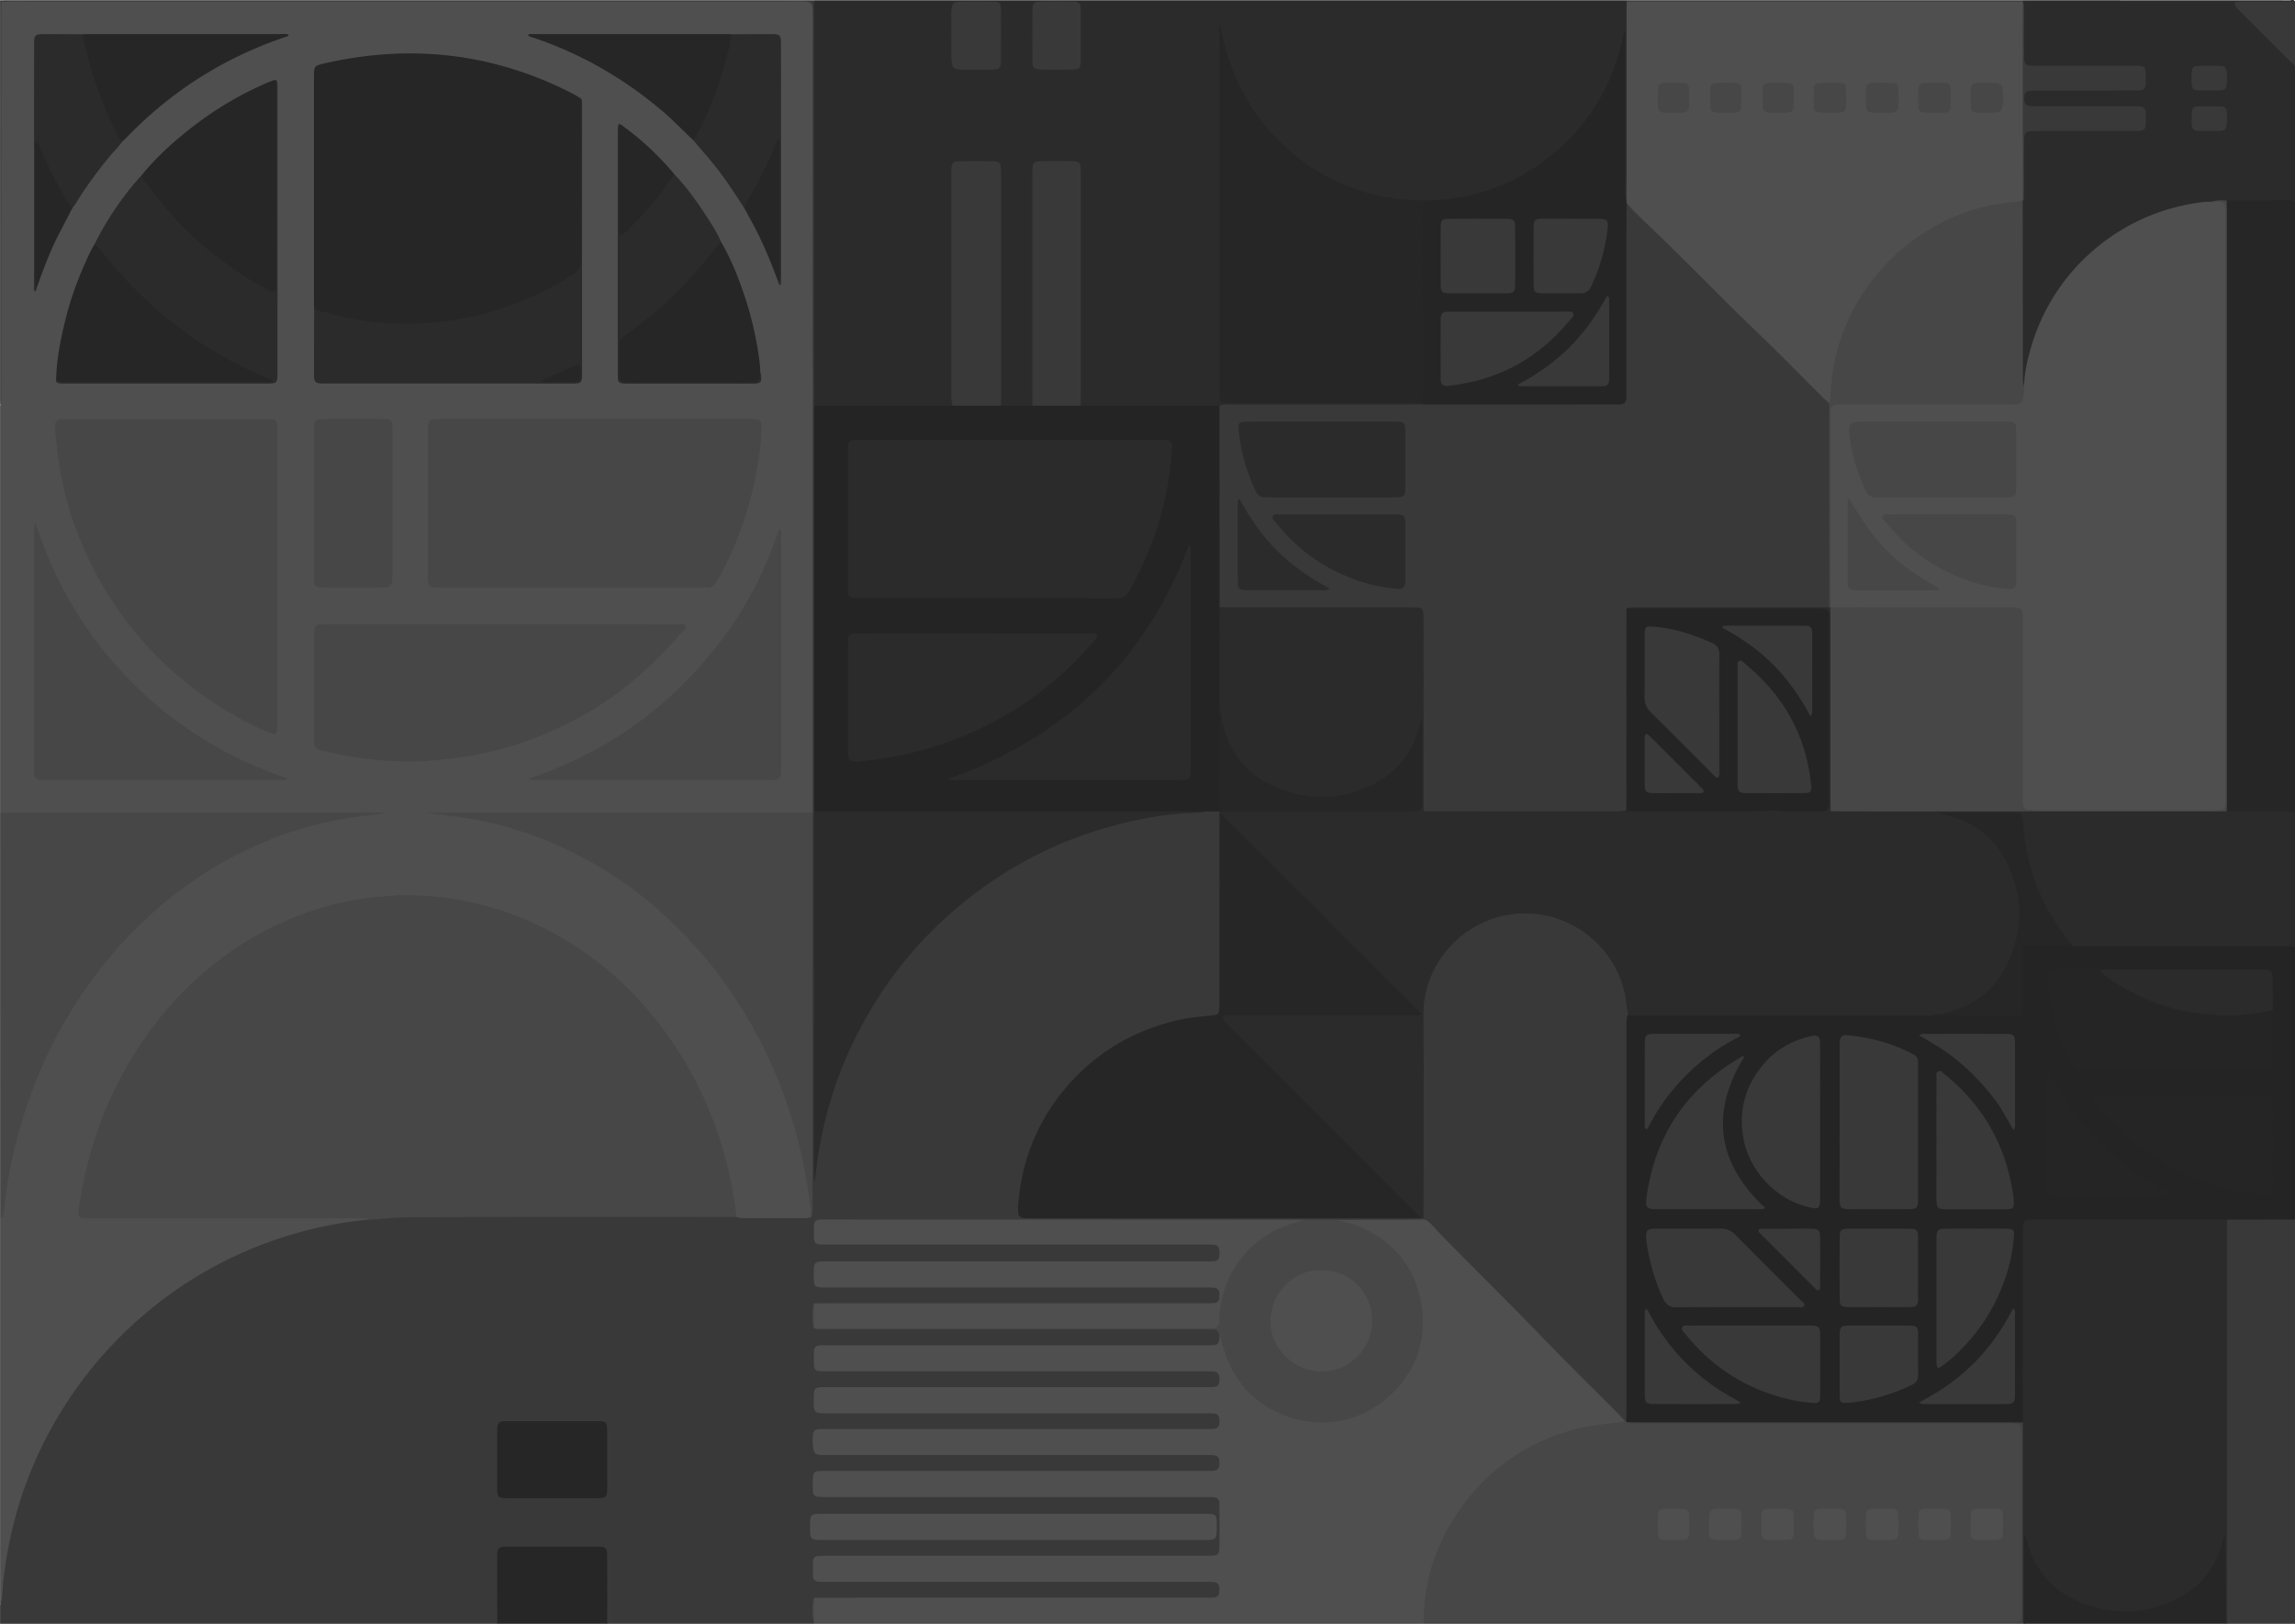 <svg id="Layer_1" data-name="Layer 1" xmlns="http://www.w3.org/2000/svg" viewBox="0 0 3508 2482"><defs><style>.cls-1{fill:#393939;}.cls-2{fill:#4f4f4f;}.cls-3{fill:#2b2b2b;}.cls-4{fill:#242424;}.cls-5{fill:#262626;}.cls-6{fill:#474747;}.cls-7{fill:#3a3a3a;}.cls-8{fill:#414141;}.cls-9{fill:#424242;}.cls-10{fill:#3b3b3b;}.cls-11{fill:#252525;}</style></defs><path class="cls-1" d="M1244.07,2482h-316c-4.78-3.42-5-8.42-5-13.67,0-25.27.16-50.54,0-75.81-.16-19.45-4-23.35-23.57-23.44q-55.37-.26-110.73,0c-19.53.09-23.41,4-23.57,23.44-.21,25.27-.06,50.54,0,75.81,0,5.25-.24,10.25-5,13.67H.1v-28c3.61-19.39,2.61-39.14,3.81-58.68,1.84-29.83,8.85-58.38,16.94-86.72,23.82-83.5,63.84-158.68,119.35-225.38,49.92-60,108.66-109.62,177-147.71a626.37,626.37,0,0,1,172.29-65.3,235,235,0,0,1,39.22-4.9c6.22-.29,12.49-1.31,18-5.55,6-4.57,13.43-2.36,20.37-2,23.65,0,47.22-2.47,70.81-2.51q234.24-.39,468.47-.15a119.38,119.38,0,0,1,18.9,1c29.94,1.94,59.93.76,89.9.89,6.36,0,12.86-.22,16.64-6.8,7.54-12.34,8.05-25.51,6-39.46-1.6-10.91-.8-22.08-.8-33.15q0-257.19,0-514.39c0-6.55-1.28-13.38,2.47-19.48a4.93,4.93,0,0,1,2.89-2.07c4.67-.1,6,2.91,6.35,6.86.34,3.66.23,7.32.23,11q0,239.31,0,478.62c0,17.35-3.31,34.51-3,51.88-.1-61,20.77-126.1,45.44-182.16,33-75,79.57-140.71,138.44-197.55a618.28,618.28,0,0,1,219.51-137.17,582.66,582.66,0,0,1,98.15-26.88c15.5-2.75,32.35.35,46.62-5.92,16.3-7.15,32.49-3.79,48.74-5.08,7.27.26,14.74-1.06,21.51,2.86a6.9,6.9,0,0,1,2.23,2.81c3.2,14.68,2.37,29.59,2.37,44.44q0,121.93,0,243.87c0,3.66.06,7.33,0,11-.43,13.51-3,16.14-16.35,17.1-67.38,4.81-128.32,26.7-180.46,70.2-65.62,54.72-102.12,125.12-110.24,210.17-1.27,13.31,3.38,18.46,16.64,19.28,5.32.33,10.66.17,16,.17q274.89,0,549.77,0c9.87,0,19.69.7,29.55,1.14,1.73.94,3.93,1.19,4.82,3.36a11.86,11.86,0,0,1-.33,4.15c-2.81,3.87-7.12,3.3-10.95,3.23-32.63-.63-65.31,2-97.93-1.26-1.43-.14-3.34-1.72-5.14.09-6.35,6.36-14.08,3.57-21.45,3a171.36,171.36,0,0,0-49.39.06c-5.71.59-11.66,3.7-16.56-2.51-1.11-1.4-3.72-.84-6.11-.42-8.76,1.54-17.74,1.22-26.65,1.22q-330.43,0-660.87,0c-6.66,0-13.35-.36-20,.72-7.32,1.21-12.43,4.87-12.77,12.94-.3,7.3,4.44,12.22,13.12,13.65,6.27,1,12.63.67,19,.67q281.44,0,562.88,0c23.15,0,24-3,23.4,25.47-.14,6.92-3.19,10.46-10.32,10.41-4.66,0-9.33.08-14,.08q-281,0-561.89,0c-6.65,0-13.36-.44-19.94.82-8.3,1.58-12.64,6.69-12.56,14.32s4.5,12.56,12.87,14.06c6.6,1.19,13.3.76,20,.76q281.94,0,563.88,0c20.65,0,20.65,0,20.12,21-.26,10.47-2,12.28-12.63,12.84-4.66.25-9.33.11-14,.11q-280.44,0-560.88.05c-8.6,0-17.41-1.09-25.45,3.21-6.7,7.31-7,13.14-1.11,21.57,1,.47,2,1,3,1.41,1.64.53,3.24,1.3,4.88,1.24,21.66-.78,42.75,4.83,64.48,4.77,158.28-.47,316.57-.26,474.85-.24,16.27,0,32-5.27,48.47-4.15,15.49,1.06,18.27,2.49,21.93,17.31,2.48,12-2.27,18.15-14.63,18.73-4.66.21-9.33.09-14,.09H1283c-6.66,0-13.37-.42-20,.8-8.38,1.55-12.77,6.53-12.8,14.12s4.32,12.66,12.65,14.23c6.59,1.25,13.3.82,20,.82q278.49,0,557,0c2.67,0,5.34,0,8,0,21,0,25.16,5.32,20.88,26.21-1,4.7-3.6,7.34-8.32,7.6-5,.27-10,.18-15,.18q-281.49,0-563,0c-6.66,0-13.37-.44-19.94.9-8.17,1.67-12.57,7-12.24,14.59.34,7.81,4.76,12.17,12.21,13.6,6.6,1.27,13.29.88,20,.88q282.49,0,565,0c22,0,22-1.74,21.49,23.95-.13,6.54-3.39,9.57-9.72,9.87-4.67.21-9.33.17-14,.17q-282,0-564,0c-6.66,0-13.36-.37-20,.79-7.36,1.29-12.22,5.21-12.61,13.18-.36,7.41,4.12,13,12.1,14.87,6.88,1.63,13.93,1.13,20.92,1.13q279,0,558,0h8c21.57,0,24.34,3.43,21.24,25.08-.8,5.53-3.52,8.41-8.91,8.75-4.31.27-8.65.18-13,.18q-283,0-566,0c-6.66,0-13.36-.42-20,.84-8.32,1.61-12.75,6.68-12.77,14.22s4.41,12.6,12.78,14.13c6.59,1.2,13.3.78,20,.78q282.48,0,565,0c24.24,0,23-.42,23,23.37,0,21,.12,42-.06,63-.09,11.51-2,13.28-13.37,13.57-8,.2-16,.06-24,.06q-275.49,0-551,0c-6.66,0-13.36-.38-20,.84-7.44,1.38-12,5.62-12.39,13.44-.4,7.56,4,13,12.12,14.73,6.57,1.41,13.28,1,19.94,1q279,0,558,0h8c22.86,0,25.8,3.54,22.48,26.32-.66,4.51-3,7-7.28,7.39-5.29.47-10.64.29-16,.29q-283,0-566,0c-8.59,0-17.4-1.07-25.43,3.21-4.74,2.71-5,7.24-5.16,12-.19,5.1,1.21,10.45-1.82,15.22A16.82,16.82,0,0,1,1246,2480C1245.36,2480.68,1244.72,2481.35,1244.07,2482Z"/><path class="cls-2" d="M1240.11,1860.14c-4.76,1.85-9.76,1.81-14.74,1.81h-84.63c-5,0-10,0-14.75-1.74-4.86-4.07-6.58-9.39-7.48-15.6-12.78-88.72-43-170.89-92.9-245.61-33.63-50.31-74.17-94.19-122.72-130.31-61.14-45.48-129.29-75.49-204.52-88.44-82.72-14.24-163.16-5-241.44,24.92-58.67,22.45-110.35,55.81-156.23,98.5-79.78,74.2-131.42,165-159.8,269.68-6,22.21-11,44.63-13.91,67.48-1.54,12.18,1.51,15.58,13.91,16.18,4.33.2,8.66.09,13,.09H548.76a88.66,88.66,0,0,1,12,.32c4.27.58,6.21,2.44,3.25,6.63a624.29,624.29,0,0,0-193.37,50.59A614.52,614.52,0,0,0,223,2007.06,621.17,621.17,0,0,0,78.62,2182.79C37.88,2256.34,14,2335.1,4.81,2418.51c-1.3,11.87-.37,24-4.71,35.49V1862.1c5.41-8,2.93-17,3.35-25.63,1.14-23.3,5.25-46.15,10.35-68.8,26-115.41,74.88-219.84,151.81-310.22,86-101,191.9-171,321.38-203.53,27.35-6.88,55.2-9.35,83.31-9.66,2.14,0,4.34.08,5.28-.36-20.14-.1-41.24,3.22-62.47,3.24q-247.92.19-495.84,0c-6.13,0-12.79,1.29-17.17-5V620.31c2-3.78.94-7.85,1-11.76q.09-297.75.08-595.48c0-3.63-.65-7.33.63-10.9C5.3.69,9,1.45,12.63,1.45q609.33-.06,1218.65,0c2.67,0,5.35-.2,8,.06,6,.59,9.71,3.29,9.59,10.09-.22,12.27,1.11,24.64-3.16,36.55-1.15,3.23-.62,6.61-.62,9.91q0,562.26.13,1124.53c0,14.49,5.08,28.69,3.89,43.45-.43,5.38-.64,10.59-4.26,14.94-4.89,5.33-11.1,6.34-18.06,6.34-166.61-.11-333.21.09-499.82-.27-20.47,0-40.86-3.31-53.63-3.1,9.12.42,26,.71,42.83,2.54,35.94,3.91,70.34,14.31,104.06,26.74a578.84,578.84,0,0,1,156,86.2c77.6,60.33,139.91,133.62,185.87,220.73,35.56,67.41,60.94,138.32,73.79,213.46A317.84,317.84,0,0,1,1240.11,1860.14Z"/><path class="cls-3" d="M1244.07.41H2486a28.58,28.58,0,0,1,2.64,3c2.31,4.28,2.34,9,2.34,13.64q0,139.43,0,278.85c0,3.65.15,7.34-1.07,10.85-8.19,4-9.86,3.33-10.71-4.89a105.73,105.73,0,0,1-.19-11q0-98.36-.05-196.73c0-10.77,1.33-21.36,2.72-32-5.14,63.41-54.58,134.65-98.75,172.67a318.89,318.89,0,0,1-103,59.73c-33.7,11.85-68.7,18.65-104.84,16.83-86,.56-159.54-30.5-221.1-89.43-40.22-38.5-67.49-85.55-82.81-139.26-3.34-11.71-3.52-23.93-4.51-30.86,2.43,13,2.45,31.28,2.45,49.55q-.1,240.36,0,480.71c0,27.63,1.62,29.22,29.59,29.23q128.43,0,256.87,0c7.38,0,14.63.37,21.71,2.66,1.74,1.47,1.63,3.38,1.27,5.33-3.43,5.9-9.26,3.9-14.16,3.92-64.5.23-129-.08-193.49.2-35.56.15-71.14-1.28-106.68,1a145.71,145.71,0,0,1-15.91.89q-91.26,0-182.53-.07c-5.21,0-10.65,1.07-15.51-2-3.13-6.81-3.18-14.09-3.18-21.42q0-159,0-317.94c0-30.67-1.84-32.5-32-32.5-29.93,0-32,2-32,31.56q0,159.48,0,318.94c0,7.31.08,14.6-3.28,21.41-17,3.51-34,2.7-51.09.47-3.94-6.62-3.63-14-3.63-21.27q0-159.94,0-319.88c0-29.13-2.11-31.21-31.26-31.22-6.33,0-12.68-.31-19,.44-9.94,1.2-14,5.33-15.29,15.33a118.84,118.84,0,0,0-.45,15q0,163.94,0,327.87c0,4.31.6,8.68-.86,12.89-3.69,3.22-8.22,2.34-12.43,2.35q-93.46.15-186.93,0c-5.26,0-10.81.62-14.88-4-1.71-3.49-.84-7.22-.84-10.82q-.08-300.13,0-600.29C1243.12,6.91,1242,3.48,1244.07.41Z"/><path class="cls-4" d="M3508,1446.17V1864.1c-3.77,4.63-8.91,5-14.39,5-29.8-.07-59.6.2-89.39-.17-92,.41-184,.06-275.95.19-29,0-31.24,2.24-31.25,31.31q0,130-.09,259.92c0,5.49,1.44,11.37-2.43,16.37-16.44,6.72-33.18,5.26-49.88,1.42a47.64,47.64,0,0,0-10.86-1.07c-162.59,0-325.18-.24-487.76.33-16.73.06-33.47,4.7-50.47,3.54-4.17-.29-8.79.75-11.93-3.33a28.68,28.68,0,0,1-.55-4.09c-3-19.08-2-38.31-2-57.49q-.07-273.27,0-546.53c0-4.64-.23-9.27.39-13.92.45-3.37,1.19-6.18,5.15-6.76a99.65,99.65,0,0,1,20.89-1.68q213.32.06,426.63-.06c7.62,0,15.33,1.88,22.95-.24,4.8-.93,9.23-2.26,14.17.92,4.33,2.78,9.65,1.4,14.66.67,10.22-1.48,20.4-1.69,30.42,1.7a34.33,34.33,0,0,0,19.71.62c11.45-3.19,22.95-3.18,34.53-3.71a16.89,16.89,0,0,0,11-4.1c5.45-5.14,5.36-11.94,5.41-18.59.18-23,0-45.93.12-68.89,0-4.59-.69-9.39,2.38-13.5,3.34-2.84,7.46-2.79,11.39-2.68,19.5.55,39-.9,58.5.71,2.93.24,5.65-1,8.53-1.31,7.34,2.9,15,2.49,22.71,2.5q150,0,300,0C3496.82,1441.2,3503.39,1440.28,3508,1446.17Z"/><path class="cls-3" d="M3092,2174.24q0-144.25.07-288.52c0-4.32.05-8.65.35-13,.34-5,3.24-7.85,8.28-8.3q3.48-.32,7-.32l296.54.11c3.62,3,4.91,7.09,4.85,11.63-.07,5,0,10,0,15q0,285.84,0,571.67c0,6.85,1.47,14.22-5,19.48h-2c-4.26-3-5-7.42-5-12.29-.07-30.31.08-60.61,0-90.92,0-6.05,2.14-12,2.07-16-.26,14.45-8.25,28.23-17.52,40.83-30.45,41.39-72.23,61.38-123.25,63.47-28.71,1.18-56.44-2-82.91-14-34.92-15.8-60.48-40.69-75.49-76.11-.64-1.51-1.8-3.1-1.69-4.57.32-4.27-1.61-8.21-1.34-13.69,4.12,37.44,1.32,73.74,2.17,110,.12,5.12-.29,10-5,13.29h-2c-5.66-4.12-6.71-9.85-7.09-16.56-.85-15.08,3.8-29.63,3.91-44.45q.66-92.91,0-185.83c-.12-15.14-4.81-30-3.87-45.45C3085.32,2183.31,3086.57,2178,3092,2174.24Z"/><path class="cls-3" d="M3508,100.4v206c-3.72,4.72-8.89,5-14.34,5-29.16,0-58.32-.13-87.46.08-7.4.5-14.66,2.69-22.17,1.91-52,2.46-100,17.77-143.68,45.95-82.5,53.28-129.07,129.29-141.25,226.52-.63,5-1.73,8.41-7.67,7.48-5.73-3-4.26-8.5-4.3-13.18-.24-30.32-.08-60.64-.12-91-.08-60.31.18-120.62-.14-180.92-.06-1.29-.08-2.59-.06-3.88,1.11-16.83-1.6-33.9,3.89-50.51,1.37-4.15.74-9.15-.85-13.76-3.8-10.94-2.78-22.34-2.34-33.61.28-7.05,5.85-9.15,11.39-10.6,3.86-1,8-.5,11.95-.5q68,0,135.92,0c5.32,0,10.68.22,15.92-1,7-1.62,11.13-5.93,11-13.36-.13-7-4.13-11-10.71-12.58-5.23-1.26-10.59-1-15.92-1q-65.46,0-130.91,0c-3.34,0-6.67,0-10,0-17.64-.31-24.39-10.39-18.35-27,1.13-3.11,3.62-3.55,5.84-4.8,4.59-2.61,9.66-2.18,14.63-2.18q68,0,135.91,0c4.66,0,9.34.13,14-.32,10.27-1,15.43-5.48,15.56-13.44s-5-12.79-15.09-13.87a130.38,130.38,0,0,0-14-.36H3111.73a100.5,100.5,0,0,1-11-.23c-10.28-1.13-13.45-4.23-13.52-14.51-.08-12.25-1.39-24.64,2.5-36.61.8-2.46,0-4.49-.5-6.75-2.94-13.45-2.9-27-1.17-40.63.55-1.11,1.11-2.23,1.62-3.36A24,24,0,0,1,3092,.41q204,0,408,.11c2.62,0,6.14-2,8,1.89-3.27,4.63-8,5.07-13.18,5q-29.88-.13-59.74,0c-2.85,0-6.68-1-8,2.38s2,5.3,4.06,7.33c20.1,20.27,40.19,40.54,60.56,60.53C3498.49,84.4,3504.59,91.37,3508,100.4Z"/><path class="cls-5" d="M3403.53,306.51l104.47-.15v935.85c-3.32,2.63-7.31,3-11.27,3-28.61,0-57.22.11-85.83-.1-3.24,0-6.75.34-9.4-2.36-7-16.36-5.3-33.08-1.67-49.76a50.44,50.44,0,0,0,1.17-10.83q0-409.16-.19-818.3c0-13.81-4.57-27.4-3.88-41.48C3397.25,316,3398.48,310.62,3403.53,306.51Z"/><path class="cls-6" d="M.1,1242.21H591.81c-18,3.45-36.17,4.72-54.18,7.5-37.67,5.81-74.51,14.7-110.25,28A605.38,605.38,0,0,0,308,1337.79a625.83,625.83,0,0,0-71.35,54.68,643.94,643.94,0,0,0-86.43,92.63c-27.65,36.06-51.92,74.19-71.91,115.09a747.82,747.82,0,0,0-57.09,159.66,681.38,681.38,0,0,0-15,90.65c-.45,4.77-.82,9.43-6.09,11.6Z"/><path class="cls-3" d="M3403.6,1240.09l86.67.12c6,0,12,0,17.73,2v204l-340,0c-1.68-1.19-3.63-2-5.18-3.36-16.17-12.17-25.83-29.49-35.34-46.57-21.47-38.53-35.07-79.69-38.93-123.88-2.07-23.75-3.82-24.79-27.26-25.22-23.59-.43-47.21,1.58-70.79-1.08-4.29-.49-8.42-1.66-12.38-1.83,8.34,1.68,17.27,2.1,25.58,5.76a141.08,141.08,0,0,1,26.51,15.82c8.12,6,15,13.22,21.81,20.49,7.11,7.56,12.62,16.28,17.9,25.19a126.53,126.53,0,0,1,12.18,28.4c18.1,60.4,10.57,116.6-29.41,166.68-21.59,27-50.23,41.87-84.68,45.38-4-.56-8.08-1.84-12,.22l-468.12-.09c-2.2-1.16-4.41-2.32-5.42-4.84-1-3.58-.6-6,3.62-7.66,6.13-2.43,12.33-2.4,18.65-2.4,143.58,0,287.16-.25,430.73.18,34.86.1,66.05-9.4,92.29-31.94,18.77-16.12,31.4-37.51,37.73-61.32,13.94-52.48,7.76-102-28-144.86-22.48-26.93-52.55-40.07-87.56-41.85-3.66-.19-7.37.13-10.94-.84-4.23-1.16-9.7-3-8.93-7.65.86-5.14,3.47-10.88,9.37-13.12,2.46-.93,5.28-.49,8-.53,41.33,0,82.64-.22,124,.09,15.34.12,30.53-3.51,45.84-1.86,75.36,8.1,150.93,1.89,226.38,3.57,14.83.33,29.36-5,44.47-3.88C3394.37,1233.62,3399.93,1234.35,3403.6,1240.09Z"/><path class="cls-1" d="M3404,2482q0-301.87,0-603.76c0-4.66.13-9.33.21-14l103.81-.15V2482Z"/><path class="cls-5" d="M760.08,2482q-.06-51.45-.1-102.9a60.22,60.22,0,0,1,.37-7c.53-4.59,3.22-7.22,7.78-7.69a86.87,86.87,0,0,1,9-.37q66.95,0,133.9,0c15.89,0,17.08,1.2,17.1,17q.06,50.46,0,100.91Z"/><path class="cls-5" d="M3094,2482V2346.28l1.43-.27c1.12,3.91,2.26,7.82,3.37,11.73,12.75,44.68,40.88,75.64,84,92.47,47,18.34,94.1,17.12,139.8-4,38.7-17.88,63.87-48.14,74.76-89.73A46.32,46.32,0,0,1,3401,2346c1,45.36.95,90.68,1,136Z"/><path class="cls-7" d="M1244.07.41q0,227.66.1,455.29,0,82.38.21,164.74c3.46,3.13,4.8,7.15,4.73,11.68s0,9.3,0,14q0,286.54,0,573.09c0,7,.41,14-1.69,20.8-.2,2.17-1,3.83-3.42,4.24l-1.76,0c-.68-.41-.93-.84-.74-1.3s.4-.71.62-.71c0-4.67.11-9.33.11-14q0-601.32,0-1202.64c0-4.66.14-9.35-.3-14-.59-6.21-2.61-8.18-8.73-8.88a87.29,87.29,0,0,0-10-.28q-603.41,0-1206.81,0c-4.66,0-9.33.16-14,.24Q1,4.59.1,2.41c.44-.61-1-2.08,1-2,2.67.09,5.33,0,8,0Z"/><path class="cls-1" d="M3508,100.4c-4.85-4.55-9.81-9-14.52-13.68q-33.58-33.45-67.07-67c-3.53-3.53-7.08-7.07-9.74-11.33-1.88-3-1.16-5.16,2.51-5.63a60.37,60.37,0,0,1,8-.37q40.43,0,80.86.05Z"/><path class="cls-8" d="M3092,2174.24l0,307.76H2176l-1-1.69a3.59,3.59,0,0,1,2.15-3c6.58-3.42,13.72-2.24,20.64-2.24q426-.08,851.94-.06c6.66,0,13.35.37,20-.58,9.39-1.34,13.4-5.44,14.74-14.83a90.6,90.6,0,0,0,.51-13q0-118.49,0-237c0-25.47-3.16-28.58-29-28.59q-275.47-.06-551,0c-5,0-10.05.47-14.95-.45-3.31-.63-8.18-1.26-4.05-6.76,7,.09,14,.25,21,.25l566,0C3079.31,2174.1,3085.64,2174.19,3092,2174.24Z"/><path class="cls-6" d="M2176,2480l0,2h-932c0-.64-.06-1.29-.08-1.93,1.4-3.76,4.73-4.53,8.08-4.85s6.6-.23,9.9-.23q448,0,895.9.12C2164.14,2475.12,2171.53,2472.54,2176,2480Z"/><path class="cls-9" d="M.1,2.41l2.27.26c-.07,6.66-.2,13.31-.2,20q0,288.5,0,577c0,6.94.8,14-2,20.7Z"/><path class="cls-10" d="M3092,.41c0,.7-.06,1.4-.1,2.1-1.45,3.71-4.85,4.36-8.1,4.69a98.47,98.47,0,0,1-9.88.22q-284.55,0-569.1-.07c-6.41,0-13.45,1.7-18.38-4.58L2486,.41Z"/><path class="cls-6" d="M564,1864.06c-6.41-2.53-13.13-1.94-19.77-1.94l-404.93,0c-4.33,0-8.67,0-13-.33s-6.57-2.89-6.37-7.3a89.15,89.15,0,0,1,.7-9c9.42-63,26.69-123.57,55.05-180.93,21.83-44.16,48-85.32,80.22-122.6a522.81,522.81,0,0,1,110.16-96.4c50.24-32.84,104.88-55,163.46-67.64a391.94,391.94,0,0,1,57.41-7.75c10.3-.66,20.52-2.11,30.9-2.06,58.93.28,116,10.53,171.06,31.59,35,13.39,67.73,31,98.8,52A504.88,504.88,0,0,1,975.52,1527a567.3,567.3,0,0,1,72.43,97.78c43,72.91,68,151.67,78,235.46-162.77,0-325.53-.25-488.29.25a550.19,550.19,0,0,0-61.75,3.15C572,1864.06,568,1863.92,564,1864.06Z"/><path class="cls-2" d="M2176,2480l-911,0c-7,0-14,.05-21,.07l0-.05a142.56,142.56,0,0,1,.13-37.88q78-.06,156-.13,221,0,441.93,0a108.36,108.36,0,0,0,14-.43c6.07-.79,8-3.94,7.91-11.69s-1.93-10.78-8.1-11.56a112.29,112.29,0,0,0-14-.41l-575.91,0c-5,0-10-.06-15-.38s-8.1-3.27-8.28-8.3c-.28-7.65-.31-15.32,0-23,.19-5.1,3.42-7.79,8.48-8,4.66-.19,9.33-.25,14-.26H1841c4.33,0,8.68.13,13-.2,7.27-.56,9.41-2.59,9.8-9.92s.21-14.65.22-22c0-15,.13-30-.09-45-.15-10.39-2.12-12.23-12.33-12.62-4.32-.17-8.66-.08-13-.08H1265.72c-4.67,0-9.35.14-14-.25-6.29-.52-8.66-2.48-9.06-8.47a167.62,167.62,0,0,1,0-22c.41-6.18,2.63-8.2,8.78-8.85a132.83,132.83,0,0,1,14-.37l574.91,0c4.66,0,9.35.17,14-.24,7.48-.66,9.72-3.73,9.61-12.25-.1-8-2.15-10.72-9.38-11.38-4.3-.4-8.65-.25-13-.25h-573.9c-4.67,0-9.35.13-14-.22-6.73-.51-8.89-2.37-10.23-8.8a70,70,0,0,1-.78-21.9c.67-6,2.81-8,9-8.65,4.63-.45,9.32-.33,14-.33l575.91,0a116.28,116.28,0,0,0,14-.39c6.52-.78,8.55-4.09,8.37-12.32-.17-7.63-2.07-10.34-8.63-11a130.25,130.25,0,0,0-14-.34l-573.91,0c-4.66,0-9.35.15-14-.26-6.57-.58-8.85-2.76-9.26-9.43a175.23,175.23,0,0,1-.05-20c.39-7.3,2.59-9.44,9.74-10,4.31-.35,8.66-.21,13-.21h572.91c4.33,0,8.67.12,13-.12,8.76-.48,11.12-3.05,11.19-11.73s-2.3-11.62-10.74-12.15c-4.31-.28-8.66-.15-13-.15q-286.46,0-572.91,0c-4.66,0-9.35.14-14-.27-6.3-.56-8.67-2.53-9-8.52a228.56,228.56,0,0,1,0-23c.18-4.59,3.1-7.35,7.69-7.71s9.32-.39,14-.39q285.94,0,571.91,0c4,0,8,0,12,0,12.24-.25,13.33-1.33,14.23-13.85,3-2.63,5.2-2.2,6.75,1.66a79.72,79.72,0,0,1,3,10.55c17.37,69.19,79,116.33,149.69,114.57,80.21-2,144.38-68.32,145.72-148.32,1.17-70.36-47.7-133.9-120-149.2-3-.64-11.65,1.86-6.78-7.14q57.8-.06,115.59-.15c6,0,11.95-.25,17.92-.39,3.49-4.69,6.88-4.4,11.2-.61,9.82,8.63,17.32,19.36,26.55,28.51,36.68,36.37,73.67,72.46,109.51,109.64,49.73,51.59,100.5,102.11,151.11,152.81,5.38,5.38,10.07,11,10.49,19.09-.83,6.08-5.61,5.53-9.87,5.92-30.9,2.84-61.39,7.63-90.8,18.09A306.12,306.12,0,0,0,2282,2258.18c-48.47,43.3-79,97.16-93.88,160.14a275.41,275.41,0,0,0-7,49.35c-.25,4.86-.87,9.26-5.14,12.29Z"/><path class="cls-3" d="M2946,1240.35c-1.52.69-3.07,1.32-4.53,2.11-2.3,1.24-5.36,2.26-4.41,5.69.85,3.07,3.92,3.47,6.54,3.61,9.32.5,18.68.9,27.8,2.85,30.79,6.57,56.12,21.91,75.12,47.34,14.39,19.26,24.39,40.39,28.54,64.21,1,5.58,3,11.11,1.78,16.76-1.29,6,5.12,10.72,3,16.19-2,5.13-2.55,10.06-2.84,15.45-1,18.18-6.27,35.35-14.21,51.66-6.58,13.52-15.55,25.57-24.34,37.7a12.38,12.38,0,0,1-2.67,2.95c-20.43,14.44-40.91,28.41-66.39,33.23-12.64,2.38-25.08,2.11-37.69,2.1q-121.42-.12-242.84,0-92,0-183.89,0c-5.91,0-12.15-.9-16.94,4-7.72,3.46-6.5-3-6.84-6.63-1.49-16-4.94-31.59-11.37-46.37-24.56-56.4-79.32-94-144.43-91.57-65.29,2.41-120.82,46.4-138.29,107.18a155,155,0,0,0-6.12,43.35q.23,147.33-.07,294.66c0,5.18,3.16,12.2-5,15l-3.86.26c-8.34-3.09-14.92-8.56-21.15-14.8q-137.71-137.92-275.61-275.69a124.36,124.36,0,0,1-9-9.37c-1.76-2.17-5-4.12-2.81-7.63,2.07-3.28,3.67-7.17,8.66-7.29,3.66-.09,7.32-.18,11-.18q134,0,267.9-.1c5.09,0,10.82,1.83,14.88-3.13,2.52-5.75-2.7-7.75-5.46-10.67-31.29-33.16-64.2-64.74-96.31-97.09-50.69-51.06-102-101.54-152.54-152.72-9.28-9.4-19.41-18-27.61-28.43-4.47-5.73-4.27-7.82,2.12-9.26,4.24-1,8.63-.55,13-.55q129.92,0,259.81,0c7.09,0,13.9.14,17.29-7.78,5.88-2.79,12.18-2.25,18.39-2.25q124.46,0,248.9,0c14,0,28,.06,42-.32l4,.07c4.66.24,9.33.18,14,.42,2.31.11,5.93-.3,6.57,1.44,3.78,10.22,12.56,7.41,19.56,7.4,30.23-.06,60.45.27,90.68-.06,2.91,0,7.43.68,8.24-1.71,2.87-8.4,9.53-7.13,15.62-7.14,28.53,0,56.74,5.82,85.44,4.12,15.56-.93,30.68-5.67,46.49-4.33,7.26.61,14.63.49,21.94.76,46.29-1.39,92.59-.45,138.88-.43C2940.34,1235.43,2945.53,1234,2946,1240.35Z"/><path class="cls-1" d="M2175.93,1861.87c0-103.65.8-207.3-.2-310.94-.8-83.23,71-159.9,164.68-154.49,78.73,4.54,140,68.11,145.72,140,.26,3.29,1.24,6.52,1.88,9.78l-.12,5.84c-2.38,6.43-1.78,13.15-1.78,19.78q0,289.2,0,578.38c0,7.33-.18,14.65-.28,22-.69,1.28-1.31,1.24-1.86-.09-3.61-3.92-7.09-7.95-10.84-11.72-38.27-38.47-77.13-76.36-114.74-115.46-50.31-52.31-102.18-103-153-154.82-6.06-6.17-11.73-12.72-17.64-19-3.23-3.45-6.89-6.29-11.68-7.27C2176,1863.15,2176,1862.51,2175.93,1861.87Z"/><path class="cls-4" d="M1244.39,1240.07c-.07-5.67-.21-11.33-.21-17q0-293.82,0-587.65c0-5,.13-10,.2-15l183.85-.15c9.32,0,18.65-.08,28-.13,2-4.5,6.08-4.68,10.12-4.71,17.63-.17,35.26-.21,52.89,0,4.46,0,7.81,1.43,10.6,4.68l48.45,0c3.18-4.09,7.65-4.95,12.46-4.91q24.32.19,48.64,0c4.78,0,9.3.74,12.47,4.89l212.17.2a5.45,5.45,0,0,1,4.44,4.73A48.13,48.13,0,0,1,1869,633c0,98.38.25,196.77-.13,295.15.38,43.23.06,86.47.17,129.71,0,9,.09,18,1.61,26.86.66,7.68,3.07,15.46-2.6,22.57-1.7,2.13-.17,5.22,0,7.9,2,38.4.73,76.85.91,115.28a15.58,15.58,0,0,1-2.06,7.55,4.27,4.27,0,0,1-2.9,2.45l-21.86-.19c-15.64,2.36-31.47,1.57-47.16,2.11-177.3,6.1-354.67,1.34-532,2.76C1256.47,1245.19,1249.09,1247.13,1244.39,1240.07Z"/><path class="cls-5" d="M2174,1550.21c-6.07,2.38-12.44,1.93-18.75,1.93q-133.83,0-267.67,0c-4,0-8,0-12,.17-2.28.1-5-.07-6.16,2.42s.84,4.35,2.38,6c2.25,2.45,4.64,4.78,7,7.13q140.89,140.88,281.76,281.77c4,4,7.68,8.3,11.5,12.46l-599.92,0c-1.66,0-3.34,0-5-.1-8.44-.59-10.51-2.58-11-10.91-.53-8.7.69-17.29,1.78-25.89,8.2-64.36,33.63-120.77,77-169.23,44.11-49.26,98.59-80.64,162.57-96.08,17.22-4.16,34.79-6.09,52.4-7.54,12.68-1,13.92-2.12,14.06-15.21.11-9.66,0-19.33,0-29l.06-265.93c6.15-1.37,10.27,2.23,13.66,6.32,13.36,16.16,29,30,43.74,44.88,65,65.65,130.78,130.58,195.84,196.21,17.11,17.26,34.94,33.82,51.09,52C2170.72,1544.3,2172.18,1547.33,2174,1550.21Z"/><path class="cls-6" d="M1242.07,1242.21l.12,2c0,6.32-.13,12.65-.13,19q0,289.11,0,578.22c0,6.3.53,12.68-2,18.73-6.93-71.74-23.27-141.28-50.25-208.13a710.35,710.35,0,0,0-88.49-158.28c-25.31-34.12-54.08-65.06-85-93.92a576.38,576.38,0,0,0-74.54-58.57c-57.75-38.33-120.06-66.12-187.45-82.47-16.85-4.09-33.89-7.31-51-9.78-16.79-2.43-33.75-3.66-50.65-6.78Z"/><path class="cls-3" d="M2174,1550.21c-4.37-4.08-8.88-8-13.11-12.25q-142.21-142.11-284.39-284.26c-4-4-8.29-7.67-12.45-11.49,0-.58-.06-1.17-.07-1.75l0-.33c4.16-5.74,10.34-4.9,16.21-4.9q128.38-.06,256.78,0c4.33,0,8.66.07,13-.07,14.88-.5,18.7-4.22,18.94-19.42.31-20.64.1-41.29.08-61.93,0-12.87-.4-25.75,2.11-37.35-.57,15.74-9,29.59-18.3,42.59-25.25,35.17-60.57,54.22-102.71,61.23-49,8.16-94.39-1.23-134.1-31.39-22.77-17.3-40.91-38.93-47.44-68.14-2.69-12-2.25-24.43-4.53-36.5q.08-78.07.14-156.14c4.69-5.9,11.32-4.81,17.59-4.81q140.43,0,280.86,0c3,0,6,.11,9,.16,6.19.09,9.27,3.08,9.31,9.3,0,3,.12,6,.12,9q0,140.4,0,280.81c0,6.28,1.08,12.93-4.92,17.56-.4,7.53-1,8.71-7,9.53a101.42,101.42,0,0,1-14,.58q-126.42,0-252.85,0a100.19,100.19,0,0,0-11,.38c-3.82.43-4.43,2.68-2,5.5,2.14,2.53,4.56,4.85,6.91,7.21q130,130,260,260c4.23,4.24,8.2,8.74,12.11,13.27A21.94,21.94,0,0,1,2174,1550.21Z"/><path class="cls-3" d="M1244.39,1240.07c6.33,0,12.66.14,19,.14l567.74,0c3.66,0,7.33,0,11,.08a36.77,36.77,0,0,1-11.78,1.88c-48.3,1.24-95.34,10.23-141.57,23.64-79.12,23-150.58,60.78-214.62,112.45Q1377.29,1456.4,1318,1566c-39.08,71.79-62.28,148.41-71.36,229.46-.44,4-.61,8-2.25,12.11-.1-3.55-.3-7.09-.31-10.64q0-92,0-183.92,0-184.41-.1-368.83C1244.09,1242.82,1244.24,1241.44,1244.39,1240.07Z"/><path class="cls-2" d="M1244.13,1992.19c7-.06,14-.16,21-.16l575.94,0c4.66,0,9.36.16,14-.3,6.88-.7,8.93-3.69,8.88-11.83s-2.14-10.9-9.12-11.68a100.63,100.63,0,0,0-11-.28q-288.46,0-576.94,0a138.61,138.61,0,0,1-14-.33c-6.13-.62-8.29-2.68-8.68-8.87a174.82,174.82,0,0,1,0-21c.38-6.66,2.69-8.85,9.25-9.45,4.3-.4,8.65-.26,13-.26l574.94,0c4.33,0,8.68.14,13-.22,6.78-.57,8.84-2.67,9.48-9.21a36.17,36.17,0,0,0,0-7c-.63-6.22-2.5-8.35-8.59-9a122,122,0,0,0-13-.33l-574.94,0c-4.66,0-9.35.14-14-.28-6.23-.57-8.61-2.61-9-8.58a190.51,190.51,0,0,1,0-21c.21-5.08,3.4-7.76,8.42-8.16,2.65-.21,5.32-.3,8-.3q366.46.16,732.92.36c3.25,4.66-.52,5.65-3.66,6.83-5,1.89-10.18,3.14-15.26,4.78-62.67,20.23-104.19,75.89-105.67,141.7-.31,13.46-.31,13.47-13.57,13.47q-299.84,0-599.66-.06c-3.92,0-8,1-11.77-.92h0A142.71,142.71,0,0,1,1244.13,1992.19Z"/><path class="cls-6" d="M1244.05,2030.1l594.67,0c4,0,8,.07,12-.06,10.88-.35,13.28-2.26,13.15-12.88-.15-11.81,2.15-23.15,4.67-34.55,6-27.06,19.43-49.94,38.08-70.24,20.77-22.61,46.44-36.35,75.66-44.32,3.84-1,7.58-2.48,11.36-3.73l48.88,0c12.53,3.35,25.29,5.89,37.24,11.23,51.6,23.08,83.75,62.14,92.78,117.91,6.92,42.69-1.44,83.17-28.4,118.14-45.69,59.29-115.76,75-175.82,53.67-53.57-19-85.82-57.52-100.17-111.83-1-3.88-2-7.74-4-11.24-2.33-8.76-3-9.51-11-10-4.32-.25-8.66-.14-13-.14q-288.2,0-576.38,0C1257.16,2032.06,1250.43,2032.74,1244.05,2030.1Z"/><path class="cls-2" d="M1548.94,2313.91h289.84c4,0,8-.12,12,.28,6.2.62,8.46,2.58,8.83,8.71a171,171,0,0,1-.06,21.95c-.42,6-2.76,7.92-9,8.66a85.05,85.05,0,0,1-10,.32q-291.35,0-582.69,0c-19,0-19.65-.74-19.68-19.68,0-20,.19-20.24,19.9-20.24Z"/><path class="cls-5" d="M843.93,2290.09q-33,0-65.94,0c-3.32,0-6.67-.06-10-.4-4.59-.47-7.19-3.23-7.68-7.79a75.85,75.85,0,0,1-.36-8q0-42.95,0-85.9a56.91,56.91,0,0,1,.18-6c.75-7.09,2.79-9.07,10.12-9.72,2.64-.24,5.32-.17,8-.17H912.12c14.53.17,15.94,1.5,16,16.14.07,28.64,0,57.27,0,85.91a59.63,59.63,0,0,1-.17,6c-.75,7.11-2.77,9.32-10.09,9.71s-14.65.21-22,.22Q869.91,2290.11,843.93,2290.09Z"/><path class="cls-6" d="M1244.13,1992.19l-.09,37.9A81.06,81.06,0,0,1,1244.13,1992.19Z"/><path class="cls-6" d="M1244.15,2442.14q-.06,18.95-.13,37.88A79.3,79.3,0,0,1,1244.15,2442.14Z"/><path class="cls-5" d="M480.16,472.33c-.11-4.32-.31-8.65-.31-13q0-170.28,0-340.56c0-18.06,0-18.25,18-22.31,131.74-29.81,258-15,378.27,47.06,4.13,2.13,8,4.74,12,7.12,1.94,3.08.95,6.5.95,9.74.07,80.91-.07,161.83.22,242.74,0,9.53-3,15.77-11,20.93-58,37.33-120.92,61.66-189.25,71.09-64,8.84-127.52,5.63-190-11.65C491.63,481.5,484.19,479.77,480.16,472.33Z"/><path class="cls-6" d="M909.61,640.33q117.48,0,235,0c18.9,0,20.05.83,19.37,19.76-.85,23.7-5,47-9.48,70.26-8.62,44.76-23.67,87.4-42.89,128.64-5.08,10.88-11.44,21.07-17.46,31.45-2.95,5.08-7.23,7.64-13.08,7.68-3.66,0-7.33.14-11,.14H675.1c-3.67,0-7.35.11-11-.22C657,897.39,655,895.3,654.3,888c-.27-3-.2-6-.2-9q0-109.47,0-218.94c0-19.17.55-19.72,19.54-19.72Q791.63,640.31,909.61,640.33Z"/><path class="cls-6" d="M424.09,883q0,109.92,0,219.82c0,3.66.12,7.34-.13,11-.59,8.35-2.93,9.79-11,6.66-5.27-2-10.48-4.3-15.61-6.7a550.61,550.61,0,0,1-128.57-83.54c-59.86-51.91-105.47-114.42-138.21-186.27-24.22-53.15-38.71-109.11-44.51-167.26-.73-7.29-1.68-14.58-1.82-21.88-.23-12,2-14.07,13.66-14.42,2.66-.08,5.33,0,8,0H402.68c21.39,0,21.4,0,21.41,21.84Z"/><path class="cls-6" d="M767.13,954.24q133.41,0,266.82.11c4.72,0,11.49-2.61,13.7,2.47,1.79,4.12-4.2,7.74-7.08,11.16a600.36,600.36,0,0,1-83.64,81.31c-39.61,31.79-83.56,56-130.21,75.17a512.62,512.62,0,0,1-143,35.65c-16.87,1.75-33.83,3.72-50.76,3.83-35,.22-69.85-2.45-104.31-9-11.44-2.2-22.88-4.46-34.22-7.16-13-3.1-14.26-4.84-14.28-18.59q-.12-62.45,0-124.89c0-12.33-.14-24.65.09-37,.21-10.65,2.35-12.78,13.15-12.94,14.32-.22,28.65-.09,43-.1Z"/><path class="cls-6" d="M54.44,799.41c30,93.44,78.23,173.66,145.93,242.27S348,1159,440.52,1190.33c-4.75,2.43-8.08,1.87-11.24,1.87q-180,.06-359.94,0c-15.84,0-17.21-1.35-17.22-17q0-181.95,0-363.89C52.14,808,51.45,804.63,54.44,799.41Z"/><path class="cls-6" d="M1191.43,807.88c3.44,4.26,2.56,7.69,2.56,10.83q.09,178.37,0,356.73c0,1.33,0,2.66,0,4-.46,10.28-2.35,12.24-12.41,12.72-2.66.12-5.33.07-8,.07q-175.89,0-351.78,0c-4.12,0-8.39.6-14.62-1.71,61.36-20.69,116.68-48.47,167.38-85.37s94-81.21,131.72-131.35S1170.76,867.92,1191.43,807.88Z"/><path class="cls-3" d="M480.16,472.33a447.54,447.54,0,0,0,109.62,21.29,465.12,465.12,0,0,0,99.67-3.82,471.82,471.82,0,0,0,187.35-71c8.4-5.43,11.38-11.7,11.35-21.31C887.91,321.24,888,245,888,168.66c0-6,0-12,0-18,2.37,5.4,1.73,11.13,1.73,16.76q0,183.29-.08,366.58c0,13.32.2,26.64,0,40-.15,10.61-1.65,12.14-12.31,12.2-24.3.13-48.61,0-72.92,0H500.81c-4,0-8,.13-12-.24-6.27-.59-8-2.48-8.75-8.7a24.84,24.84,0,0,1-.14-3Q480,523.27,480.16,472.33Z"/><path class="cls-3" d="M144,374.32a469.2,469.2,0,0,1,72-106c7.91,1.22,11.2,7.77,15.25,13.35,45.08,62.08,100.79,112.2,167.93,149.48a47.58,47.58,0,0,0,7.13,3.59c5.64,2,9.08-.05,10.15-5.87.86-4.61.55-9.3.55-13.95q0-137.32,0-274.63c0-6.23.25-12.36,2.78-18.17,3,.11,4,2.08,4.14,4.64q.28,5,.28,10,0,215.84-.11,431.67c0,17.66-.18,17.83-17.85,17.83q-152.4,0-304.81,0c-2.66,0-5.34.07-8-.13-7.76-.59-8.36-1.44-7.58-10.11,15.3,4.31,31,3.31,46.6,3.32q127.48,0,255,0c5.59,0,11.2-.24,16.62,1.32-20.79-7-40.15-17.19-59.4-27.56C283,519.86,229.94,475.7,182.41,424.64c-11.34-12.19-21.87-25.13-32.18-38.22A39.35,39.35,0,0,1,144,374.32Z"/><path class="cls-5" d="M419.84,122.11c2.06,4.7,2.25,9.68,2.25,14.7q0,148.33,0,296.68c0,13.87-2.11,15.13-14.21,8.65a544,544,0,0,1-103.09-71.62c-32.49-28.59-60.06-61.26-85.29-96.13a58.06,58.06,0,0,1-3.4-6.08c24.26-29.88,52.83-55.2,83.39-78.34a525.09,525.09,0,0,1,108.27-63.26C411.69,125,415.8,123.63,419.84,122.11Z"/><path class="cls-5" d="M144,374.32c4.64,1.65,7.52,5.34,10.42,9a701.65,701.65,0,0,0,62.36,68.79,614.21,614.21,0,0,0,99.65,78.23,610,610,0,0,0,94.16,48.23c2.31.95,5.25,1.14,6.56,4.2-3,2.3-6.4,1.46-9.57,1.46q-152.94.07-305.89,0c-6.59,0-13.91.94-15.79-8.27,1.13-30.08,7.2-59.37,14.39-88.44,8.82-35.66,22-69.74,37.86-102.81C139.89,381.16,142.06,377.79,144,374.32Z"/><path class="cls-6" d="M480.08,769.16q0-54.46,0-108.91c0-2,0-4,0-6,.34-11.82,2.17-13.81,14.31-13.86q45.46-.2,90.93,0c12.48.05,14.18,1.89,14.59,14.63.2,6,.11,12,.11,18q0,98.91,0,197.83a128.46,128.46,0,0,1-.66,15.95c-1.08,8.47-3.82,11-12.31,11.32-10,.34-20,.16-30,.17q-29.48,0-59,0a97.73,97.73,0,0,1-10-.42c-4.58-.48-7.24-3.24-7.66-7.81-.33-3.64-.4-7.31-.4-11Q480.06,824.1,480.08,769.16Z"/><path class="cls-5" d="M1102.37,370.1c15.31,26.25,26.39,54.36,36,83.06a523.5,523.5,0,0,1,23.12,103.93c.51,4.27.49,8.61.71,12.92,1.24,1.79.56,3.88.91,5.8,1.51,8.19-2.27,9.7-9.83,9.67q-99.4-.42-198.81,0c-7.14,0-9.92-1.18-9.6-9.12.69-17,.5-34,.09-50.93-.2-8.28,3-14.23,9.45-18.81A653,653,0,0,0,1029.5,444c22.07-21.26,41.7-44.81,60.85-68.73C1093.35,371.52,1096,366.29,1102.37,370.1Z"/><path class="cls-5" d="M126.09,52.4c4.66-.12,9.32-.34,14-.34q144.35,0,288.7,0c4.12,0,8.42-.78,12.61,1.11-1.77,3.19-4.7,3.21-7.08,4Q296.5,104.07,195.15,208.5c-2.79,2.86-5.75,5.54-8.63,8.31-6.91,2.5-9.17-2.46-11.55-7.2A598.69,598.69,0,0,1,130.55,94.2c-2.66-10-5.35-20-7.24-30.1C122.52,59.9,121.51,55.42,126.09,52.4Z"/><path class="cls-3" d="M126.09,52.4c8.19,39.41,19.4,77.92,35.26,115,5.49,12.8,11.48,25.38,17.3,38a33.19,33.19,0,0,0,7.87,11.38c-5.16,7.79-12.15,14-18,21.19-19,23.07-36.89,46.89-52.36,72.49-1.71,2.82-3.82,5.39-5.74,8.08-5.11,3.47-7.14-.8-9.36-3.92C94.82,306,90,296.4,85,287c-10-18.57-19.9-37.21-25.74-53.27C57.1,299.85,62.8,370.12,56,440.24c-.42,1.89-.28,4-2.6,5.3C51.13,443,52,439.94,52,437.16Q52,252,52.1,66.9a47.68,47.68,0,0,1,.22-6c.76-6.11,2.6-8.07,8.91-8.54,5.3-.39,10.64-.26,16-.24Q101.64,52.23,126.09,52.4Z"/><path class="cls-3" d="M1138,318.52c-13-19.62-25.55-39.5-39.88-58.21-12.1-15.8-25.48-30.52-38.2-45.79-1.22-5,0-9.59,2.32-14.08A558.42,558.42,0,0,0,1110,66.73c1.25-5.68,3.47-10.64,8.08-14.35,20.63-.08,41.27-.26,61.91-.19,12.12,0,13.69,1.63,13.72,14.07q.18,74.4.15,148.79,0,104.34,0,208.7c0,3.32-.06,6.66-.28,10-.09,1.37-.82,2.78-2.44,1.28-.63-.59-.68-1.81-1-2.74-6.69-68.87-1.21-137.86-3.12-202.3-3.43,11.07-10.78,25.43-17.9,39.85-6.91,14-14.82,27.5-22.74,41C1144.42,314.11,1142.77,318.09,1138,318.52Z"/><path class="cls-5" d="M1118.08,52.38c-4,27.37-12.1,53.69-21,79.76a497.7,497.7,0,0,1-31.44,73.06c-1.71,3.21-3.79,6.22-5.7,9.32-14.92-13.77-28.79-28.63-44.2-41.92-59-50.83-125-89.37-198.76-114.44-3.35-1.14-7.17-1.44-9.84-4.28,1.21-2.45,3.44-1.75,5.22-1.75q151.38,0,302.75,0C1116.08,52.18,1117.08,52.31,1118.08,52.38Z"/><path class="cls-3" d="M1102.37,370.1c-5.59,4.37-9.58,10.19-13.81,15.72a570.5,570.5,0,0,1-47.43,54A613.44,613.44,0,0,1,961.61,508c-3,2.13-5.92,4.31-8.88,6.47a15.15,15.15,0,0,0-6.47,12.86c0,15.32-.26,30.64,0,46,.17,8.3,2.6,10.32,11,10.9,3,.21,6,.13,9,.13h175.86c1.67,0,3.34,0,5,0,12.83-.24,13.94-1.3,15-14.26a29.66,29.66,0,0,1,1.07,3.84c1.29,9.7-.55,12.15-10.38,12.27-19.33.23-38.66.11-58,.12H964c-1.67,0-3.33,0-5,0-13.76-.17-14.74-1-14.74-14.89q-.06-185.91,0-371.81a51.58,51.58,0,0,1,.5-8c.32-2,1.77-2.67,3.71-1.61a53.58,53.58,0,0,1,2.73,18.33c-.12,40.53-.07,81.06-.07,121.6,0,2.32-.15,4.66,0,7,.3,3.5-1.42,8.23,2.44,10,4.05,1.85,6.3-2.68,8.77-5.08,20.59-20,38.31-42.33,55-65.58,3.29-4.58,5.8-10.58,13.08-10.28,18.91,19.65,34.63,41.75,49.41,64.54C1088.08,343.22,1096.36,356,1102.37,370.1Z"/><path class="cls-5" d="M1030.4,265.92A456.43,456.43,0,0,1,970,341.41q-8.46,8.5-17,16.9c-1.18,1.15-2.5,2.6-4.29,2.1-2.4-.66-2.32-3-2.45-4.94-.18-2.65-.16-5.32-.17-8V207.65c0-6-.22-12,2.31-17.69A438,438,0,0,1,1030.4,265.92Z"/><path class="cls-5" d="M56,440.24c-1.84-4.77-1.9-9.76-1.9-14.77q0-99.36,0-198.73c0-3.16-.84-6.6,1.82-9.92,3.51,2.7,4.49,6.63,5.94,10.16,11.39,27.78,25.33,54.28,40.52,80.13,2.35,4,5.29,7.64,8,11.45-6.89,13.25-13.86,26.46-20.66,39.75C76.23,384.69,65.88,412.37,56,440.24Z"/><path class="cls-5" d="M1138,318.52c3.38-12.8,11.33-23.35,17.65-34.61,11.13-19.83,20.11-40.59,29.16-61.36,1.42-3.26,2.24-6.88,5-9.64,3.06,2.25,2.19,5.14,2.2,7.6q.09,99.48,0,199a35.61,35.61,0,0,1-1.87,12.79c-10.88-29.21-22.37-58.16-37.05-85.73C1148.1,337.17,1143,327.86,1138,318.52Z"/><path class="cls-1" d="M2176.1,1240.07q-.06-145.35-.12-290.68c0-4.33,0-8.66-.39-13-.38-4.6-3.13-7.33-7.72-7.7-4.31-.35-8.64-.4-13-.4q-136.37,0-272.73,0c-6,0-12-.14-18-.21q0-145.89-.09-291.78c0-5.33-.06-10.66-.1-16,6-2.5,12.42-2,18.71-2q136.18,0,272.37,0c7,0,14-.06,21-.09,1.61-4.21,5.24-4.6,9-4.78,4-.18,8-.13,12-.13h246.75c4.33,0,8.65,0,13,0,19.87-.35,24.17-4.39,24.21-24.2.18-86.56.05-173.13.1-259.69,0-5.66-.32-11.32.47-16.93,3.58-6.53,7.35-5.85,12.31-1,60.09,58.53,118.76,118.51,179,176.86C2710.4,524.66,2747,562,2784.38,598.48c6.4,6.24,12.32,12.87,16.16,21.12,4.61,13.76,2.7,27.64.35,41.36-.78,4.56-1.91,9-1.9,13.69.05,65-.34,129.93.3,194.88.15,15.11,4.7,30.08,3.76,45.47-.33,5.45-1,10.48-4.81,14.65-4.56,4.55-10.21,5.36-16.43,5.67-15,.74-29.64-3.62-44.38-3.77q-94.8-1-189.6,0c-14.43.14-28.76,4.27-43.38,4.34-3,0-5.66,1.79-7.92,3.86-6.38,6.44-5.43,14.72-5.44,22.6q-.16,107.19-.06,214.38c0,16.62.18,33.24-.13,49.86-.09,4.26,1.44,9.76-5,11.54-5.08,1.9-10.39,2.05-15.72,2.05Z"/><path class="cls-2" d="M2796,616.31c-3.67-3.38-7.46-6.64-11-10.16-32.12-31.93-63.66-64.48-96.42-95.75-50.83-48.54-99.59-99.15-150-148-13.87-13.43-28-26.61-41.6-40.31-3.74-3.77-7.07-8-10.59-11.94-1.94-1.07-2.29-2.31-.41-3.8.09-14.31.25-28.62.26-42.93q0-122.31,0-244.63c0-5.32.17-10.65.27-16,4-.12,8-.34,12-.34q292.74,0,585.49,0c2.66,0,5.33,0,8,.08l.05-.08c2.21,5.11.94,10.48,1,15.7.16,25.25-1,50.56.49,75.73.79,13.68,6.87,27.36,1.84,41a43.19,43.19,0,0,0-1.35,26.81c2.41,8.29,4.29,16.48,2.81,24.4-7.32,39-2,78.38-3.74,117.53a8.29,8.29,0,0,1-.9,2.8l-.26-.06c-1.91,5.29-5.77,6.8-11.26,7.29-60.7,5.42-115.36,27-162.57,65.21-63.77,51.62-101.84,118.46-112.83,200.21a280.65,280.65,0,0,0-2.41,29.82C2802.66,612.48,2803.48,618.59,2796,616.31Z"/><path class="cls-5" d="M2174,616.3q-144.9,0-289.79,0c-19.82,0-20.19-.37-20.19-20.07q0-277.26,0-554.52V30.82c12.5,77.4,44.82,144,104,196.61,59.33,52.74,128.79,78.71,208,78.95,2.83,3.65,2.94,8,3,12.28.07,8.33.16,16.66,0,25-1.45,77.29,2.91,154.53,2.12,231.83-.11,11-1.91,21.89-2.3,32.87C2178.72,611.83,2177.8,615,2174,616.3Z"/><path class="cls-11" d="M2174,616.3c2.49-42.84,3.61-85.8,1.58-128.6-2.58-54.21-.61-108.39-1.56-162.57-.11-6.32-.13-12.65,2-18.75q113.37-.22,200.17-73.14c57.95-48.63,92.06-111.07,106.37-185.09,1.88,3.88,1.42,7.77,1.43,11.56q0,113.91,0,227.83c0,6.31-.45,12.68,1.9,18.77.14,1.26.27,2.53.41,3.79-.09,15-.24,29.95-.25,44.93q0,122.31,0,244.63c0,18-.71,18.67-18.46,18.67q-145.8,0-291.6-.1Z"/><path class="cls-1" d="M1529.81,620.1l-73.61.06c-1.94-5.09-2-10.42-2-15.76V262.73c0-2,0-4,.16-6,.72-7.71,2.72-10.06,10.66-10.19q27-.44,54,0c8.35.13,10.38,2.56,11,10.91.17,2.32.13,4.66.13,7q0,172.33,0,344.67C1530,612.77,1529.89,616.43,1529.81,620.1Z"/><path class="cls-1" d="M1651.83,620.12l-73.57,0c-.09-4.33-.26-8.65-.26-13q0-170.32,0-340.64c0-19.84.33-20.16,20.06-20.18,13.65,0,27.31-.13,41,.09,10.71.18,12.63,2.31,13,13.07.09,2.33,0,4.66,0,7q0,170.31,0,340.63C1652.07,611.46,1651.91,615.79,1651.83,620.12Z"/><path class="cls-1" d="M1530,54.2c0,13,.16,26,0,39-.17,10.84-2.25,13-12.93,13.13q-24.49.32-49,0c-9.65-.15-12.3-2.8-13.43-12.37a87.22,87.22,0,0,1-.44-10q-.06-30.49,0-61a67.81,67.81,0,0,1,.66-10.95c1.07-6.4,3.46-9.16,9.82-9.28q28-.56,56,0c6.79.13,9,2.91,9.19,10.52.31,13.65.09,27.32.09,41Z"/><path class="cls-1" d="M1652,54.37c0,13,.16,25.95,0,38.91-.17,10.75-2.28,12.91-13,13q-23.94.32-47.89,0c-10.71-.14-13-2.32-13-13q-.27-38.89,0-77.82c.07-10.71,2.32-12.91,13-13.06q24-.31,47.9,0c10.7.14,12.84,2.32,13,13C1652.2,28.43,1652,41.4,1652,54.37Z"/><path class="cls-6" d="M2483.94,2172.1l1.86.09c.1.55.17,1.09.22,1.64,6.32,2.9,13.07,2.21,19.7,2.21q234.47,0,468.93,0h93c2,0,4,0,6,0,14.91.17,16.25,1.55,16.39,16.89,0,1,0,2,0,3q0,132,0,263.93c0,4-.06,8-.42,12-.42,4.58-3.17,7.34-7.75,7.71s-9.32.42-14,.42q-286.46,0-572.91,0-159.48,0-318.95,0c-.21-67,21.32-127.15,60.85-180.32,43.06-57.94,100.28-96.26,170.39-115,21.36-5.73,43.14-8,65-10.4C2476.18,2173.77,2480.17,2173.62,2483.94,2172.1Z"/><path class="cls-11" d="M3474,1544.13q0,36.48,0,72.94a85.05,85.05,0,0,1-.32,10c-.76,6.11-2.72,8-8.9,8.77a85.05,85.05,0,0,1-10,.31H3190c-1,0-2-.1-3,0-10.66,1.14-17-3.49-21.84-13.22-18.46-36.77-29.41-75.62-34.53-116.26a71.47,71.47,0,0,1-.31-14c.53-7.15,2.87-9.43,9.81-10.24a79,79,0,0,1,9-.29q29.47,0,59,0c11.91,3.91,21.77,11.44,32.25,18,41.14,25.61,86,39.93,134.18,45.2,29.21,3.19,57.8.63,86.43-4.24C3465.72,1540.3,3470.63,1538.81,3474,1544.13Z"/><path class="cls-1" d="M2811.94,1715.19V1604.26c0-3.33-.07-6.67.08-10,.46-10,2.95-12.73,12.9-11.78,34.85,3.32,68.07,12.47,99.21,28.73,4.91,2.56,7.55,6.35,7.62,11.91,0,3,.15,6,.15,9q0,98.45,0,196.88c0,18.7-.53,19.22-18.92,19.24q-41,0-82,0a85.05,85.05,0,0,1-10-.3c-6.14-.71-8.11-2.69-8.81-8.83a87.35,87.35,0,0,1-.29-10Q2811.92,1772.15,2811.94,1715.19Z"/><path class="cls-11" d="M3336,1674.14q60.42,0,120.86,0c15.75,0,17.13,1.39,17.15,17.08q.08,58.92,0,117.85c0,15.64-2.4,18.13-18.21,16.74a342,342,0,0,1-65.58-12.79c-51.63-15-97.54-40.27-138.25-75.47-17.25-14.92-32.18-31.73-46.36-49.39a44,44,0,0,1-4.47-6.6c-1.86-3.41-.68-6,3.07-6.69a63.1,63.1,0,0,1,10.92-.72Q3275.54,1674.09,3336,1674.14Z"/><path class="cls-1" d="M2782.12,1715.7q0,57.46,0,114.92c0,17.11-1.78,18.41-18.67,14.26-50.67-12.43-91.63-57.46-99.33-108.87-6.34-42.26,5.22-79.4,33-111.16,18.92-21.64,43.36-35.07,71.57-41.21,10.32-2.24,13.13.13,13.38,11.15.23,10.32.09,20.65.09,31Q2782.14,1670.73,2782.12,1715.7Z"/><path class="cls-1" d="M2654.93,1998c-30.63,0-61.26-.33-91.88.18-10.46.17-16.35-3.69-20.83-13.12-13.42-28.28-21.51-58-25.65-88.85a43.3,43.3,0,0,1-.3-9c.48-6.08,2.53-8.1,8.67-8.91a54.1,54.1,0,0,1,7-.27c32.62,0,65.25.2,97.87-.14,9.36-.1,16.38,2.94,22.95,9.6,33,33.4,66.31,66.45,99.43,99.71,2.43,2.45,7.22,4.64,5.64,8.51s-6.53,2.17-10,2.18C2716.85,1998,2685.89,1998,2654.93,1998Z"/><path class="cls-1" d="M2666.55,1614.68q-79,128.4,31.26,231.27c-.71,2.7-3.42,1.92-5.55,2.18a41.44,41.44,0,0,1-5,.1q-77.42,0-154.83,0c-15.24,0-17.75-2.69-15.71-17.64q19.2-140.86,141.7-213.17C2660.86,1616,2663.18,1613.68,2666.55,1614.68Z"/><path class="cls-1" d="M2960,1986.29q0-44.44,0-88.9c0-2.67-.07-5.34.1-8,.57-8.8,2.65-11.11,11.73-11.24,18.31-.26,36.63-.13,54.94-.14,13.32,0,26.65-.1,40,.06,11,.14,12.31,1.46,11.5,12.21-3,39.15-15,75.58-33.72,109.91-12.37,22.66-28,43-45.83,61.5a240,240,0,0,1-30.88,26.83c-5,3.68-7.15,2.66-7.63-3.35-.35-4.31-.18-8.65-.18-13Q2960,2029.24,2960,1986.29Z"/><path class="cls-1" d="M2675.4,2026.12h87c3.34,0,6.69-.1,10,.22,6.73.64,8.79,2.67,9.55,9.2a60.08,60.08,0,0,1,.22,7q0,44,0,87.95c0,13.84-.88,14.7-15.12,13.49-20.69-1.75-40.81-6.48-60.43-13.12-52.53-17.78-95.81-48.84-130.56-91.91-2.39-3-6.79-6-4.57-10.18,2.14-4.08,7.19-2.55,11-2.56C2613.43,2026.08,2644.42,2026.13,2675.4,2026.12Z"/><path class="cls-1" d="M2960,1740.15c0-30.64-.05-61.28.07-91.92,0-3.79-1.56-8.86,2.84-10.82,3.78-1.68,6.61,2.35,9.35,4.55,59.82,47.83,94.22,110.11,105.15,185.63a79.59,79.59,0,0,1,.76,12c-.06,6.65-1.43,8-8.25,8.6-1.65.16-3.33.12-5,.12q-44.48,0-88.94,0a68.38,68.38,0,0,1-8-.38c-4.6-.53-7.22-3.27-7.65-7.83-.31-3.3-.36-6.65-.37-10Q2960,1785.1,2960,1740.15Z"/><path class="cls-5" d="M2968,1550.15c7.29-2.33,14.62-4.53,21.87-7,41.67-14.11,69-43.11,84.42-83.44,17.79-46.47,16.2-93-5.12-137.82-18.93-39.86-50.38-65.5-93.83-75.59-3.56-.83-7.15-1.55-10.71-2.36-.23-.06-.38-.48-.65-.85,2.83-1.43,5.84-.85,8.73-.86q51-.08,101.9,0c1.67,0,3.34,0,5,.07,9.7.5,11.44,2.17,12.39,11.78,2.08,20.87,4.25,41.7,9.43,62.14,11.3,44.59,30.9,84.94,60.19,120.51,1.48,1.8,2.91,3.64,4.36,5.47-3,3.49-7,3-11,3-17.78,0-35.57-.05-53.35,0-3.22,0-6.59-.94-9.65,1v89.34c0,5.63.16,11.28-2,16.65-2.74,1.79-5.81.95-8.71.95q-50.68.11-101.37,0C2975.77,1553.11,2971.2,1554.23,2968,1550.15Z"/><path class="cls-11" d="M3130,1640.06c3.71.61,4.54,3.42,5.72,5.68,17.1,32.62,38.44,62.29,63,89.62,19,21.11,40.69,39.25,63.79,55.69a402.25,402.25,0,0,0,45.86,28.28,20.76,20.76,0,0,1,5,3.25c2,1.9,1.24,3.85-1.2,4.5a30.64,30.64,0,0,1-7.88,1q-80.88.08-161.78,0c-11.79,0-14.34-2.49-14.37-14q-.21-82.87,0-165.76C3128.07,1645.62,3127.72,1642.86,3130,1640.06Z"/><path class="cls-1" d="M2871.86,1878.06c15.64,0,31.29-.15,46.93,0,10.88.14,13,2.13,13,12.91q.24,46.92,0,93.85c-.05,10.91-2.08,13-12.87,13q-46.93.24-93.86,0c-10.89-.05-13.05-2.16-13.11-12.85q-.24-46.92,0-93.85c.05-10.82,2.21-12.92,12.93-13.06C2840.57,1877.91,2856.22,1878.06,2871.86,1878.06Z"/><path class="cls-3" d="M3474,1544.13c-24.83,4.94-49.8,8.83-75.2,8-39.84-1.36-78.58-8.11-115.53-23.84-24-10.2-46.68-22.5-67.23-38.6-2.86-2.23-5.33-5-8-7.47q122.85,0,245.71,0c19.85,0,20.2.37,20.22,20Q3474,1523.16,3474,1544.13Z"/><path class="cls-1" d="M2871.84,2026.15c15.65,0,31.3-.14,46.94,0,10.92.13,13,2.1,13.06,12.88.18,20.64-.07,41.28.1,61.92.06,7.45-2.64,12.52-9.59,15.85a288.94,288.94,0,0,1-92.58,27c-1.33.16-2.66.21-4,.29-12.82.71-13.77-.06-13.8-12.91-.08-30,0-59.92,0-89.88,0-1.67,0-3.34.14-5,.69-7.29,2.62-9.47,9.81-10,5.63-.4,11.31-.22,17-.23q16.48,0,33,0Z"/><path class="cls-1" d="M2516.3,1726.15c-3.15-3-2.11-6.56-2.12-9.7q-.13-60.42,0-120.84c0-2.33.09-4.66.29-7,.44-5.12,3.37-7.77,8.42-8.11,2.65-.18,5.32-.27,8-.27q58.93,0,117.86,0c3.59,0,7.34-.71,10.91,1.3.21,3.6-2.94,4.09-5,5.18-30.79,15.84-57.85,36.5-81.92,61.41a313.3,313.3,0,0,0-50.32,69.23C2520.66,1720.46,2519.84,1724.24,2516.3,1726.15Z"/><path class="cls-1" d="M2933.33,1582.51c4.7-3,8.12-2.22,11.35-2.23q59.49-.09,119,0c2,0,4,0,6,.14,7.75.68,9.67,2.64,10.25,10.61.19,2.65.13,5.33.13,8q0,57.48,0,115c0,3.84.72,7.86-2.11,13.27-9.8-15.64-17.26-31.19-27.57-44.94a355.75,355.75,0,0,0-33.29-38.52,315.49,315.49,0,0,0-39.36-33.84C2963.87,1600.06,2949.15,1591.65,2933.33,1582.51Z"/><path class="cls-1" d="M2660.65,2143.64c-4.08,3.1-7.49,2.33-10.64,2.34q-60,.08-119.93,0a56,56,0,0,1-7-.26c-6.15-.79-8-2.66-8.73-8.89a58.18,58.18,0,0,1-.24-7q0-60,0-119.91c0-2.94-.58-6,1.38-9.35,3.65,1.67,4.69,5.39,6.31,8.33a336,336,0,0,0,33.18,49.84,309.92,309.92,0,0,0,89.49,75.6C2649.65,2137.25,2654.73,2140.24,2660.65,2143.64Z"/><path class="cls-1" d="M2933.14,2143.64c32-16.3,60.15-36.18,84.68-60.72,24.25-24.25,43.51-52.35,59.49-83.45,3.63,4.25,2.65,7.71,2.66,10.87q.12,59.88,0,119.75a54.1,54.1,0,0,1-.27,7c-.79,6.08-2.69,7.94-8.92,8.68a68.25,68.25,0,0,1-8,.25q-58.89,0-117.77,0C2941.62,2146,2937.89,2146.81,2933.14,2143.64Z"/><path class="cls-1" d="M2733.26,1878.05c11.66,0,23.32-.13,35,0s13.78,2.08,13.86,13.23c.18,24.32.06,48.64.06,73a6.68,6.68,0,0,1,0,1c-.4,2.5.71,5.92-2.6,6.87-2.49.72-4.09-1.87-5.69-3.47q-41.42-41.3-82.74-82.65a17.76,17.76,0,0,1-2.57-3c-1.38-2.19-.74-4,1.77-4.42a47,47,0,0,1,8-.5c11.66,0,23.33,0,35,0Z"/><path class="cls-11" d="M2968,1550.15c6.78,1.8,13.72,2,20.69,2q50.65,0,101.31,0c-4.73,1.88-9.7,2-14.69,2-31.85,0-63.69.13-95.54-.1-7.93,0-15.85-1.23-23.77-1.89A31.27,31.27,0,0,1,2968,1550.15Z"/><path class="cls-11" d="M3092,1446.17c4.72-1.88,9.67-2,14.65-2,13.55,0,27.1,0,40.65,0a73.36,73.36,0,0,0,18.68-2l2.05,4Z"/><path class="cls-2" d="M3093.88,589.75c.83-22.8,6.1-44.8,12.94-66.37,36.84-116.12,138.73-200,260-214.4,4.94-.58,9.95-.5,14.93-.73a6.1,6.1,0,0,1,1.84-.78c19.37-1.42,19.37-1.42,19.37,17.9q0,450.9,0,901.79c0,13.75,1.81,12-12.36,12q-144.48.08-289,0c-13.83,0-14.57-.6-14.59-14.55q-.15-130-.06-259.94c0-29-2.46-31.43-31.25-31.44q-120,0-240-.07c-6.2,0-12.82,1.2-18-3.83-1.33-3.89-.7-7.93-.7-11.9q-.06-143.93,0-287.87c0-14.72,1.34-16.23,16.27-16.24q118.47-.15,236.93-.05c5,0,10,.07,15-.09,15.51-.48,18.62-2.64,24-17.3A11.92,11.92,0,0,1,3093.88,589.75Z"/><path class="cls-6" d="M2798.2,928.09l270,.19c4,0,8-.1,12,.11,9.12.49,11.18,2.47,11.71,11.33.24,4,.13,8,.13,12q0,133,0,265.94c0,20.31.25,20.56,20.71,20.56h269c19.91,0,20.25-.33,20.25-20q0-444.9,0-889.8c0-3.33.1-6.68-.21-10-.66-7.24-2.65-9.19-10-9.86-3.32-.3-6.66-.23-10-.32,7.09-2.51,14.45-1.7,21.73-1.74.12,5.66.35,11.32.35,17q0,450.32,0,900.61c0,5.33-.19,10.66-.29,16-6.33.06-12.66.18-19,.18l-421.62-.15c-5.66,0-11.32.15-17,.23l-128.82-.25c-6.33,0-12.65-.09-19-.15-4.84-1.33-7-4.69-6.93-9.51.07-13.27-1.52-26.67,3-39.59,1.14-3.25.68-6.6.69-9.9,0-64.29.28-128.59-.18-192.88-.1-14.48-5-28.71-3.78-43.44.41-5-.22-10.12,4.33-13.73C2796.27,929.92,2797.22,929,2798.2,928.09Z"/><path class="cls-6" d="M3093.88,589.75a71.13,71.13,0,0,1-1.38,18.87c-1.65,7.18-3.53,8.91-10.74,9.47-4,.32-8,.2-12,.2q-125.34,0-250.69,0a108.41,108.41,0,0,0-12,.33c-6.12.68-8,2.7-8.79,8.87a45.87,45.87,0,0,0-.26,6q0,147.3.13,294.6l-.53.5c-.7.47-1.22.34-1.52-.48q-.06-155.9-.13-311.8c1.63-4.11,1.79-8.42,2-12.76,2.44-51.17,15.81-99.13,42.21-143.25,21.65-36.18,49.18-67.23,83.07-92.23,46.89-34.6,99.36-55.17,157.76-59.75a42.42,42.42,0,0,0,10.77-2q.11,77.91.2,155.81,0,55.42,0,110.86C3092.05,578.63,3091.77,584.33,3093.88,589.75Z"/><path class="cls-1" d="M3092.09,306.37q-.09-82.21-.19-164.43,0-69.75.06-139.51c2.07,5.07,1.95,10.43,2,15.76q0,31.48,0,63c0,3-.08,6,.19,9,.66,7.29,2.68,9.42,9.79,10.08,3.64.33,7.33.21,11,.22q73.47,0,146.94,0c17.18,0,18.07,1,18.11,18.06,0,2,0,4,0,6-.32,11.84-2.1,13.78-14.31,13.81q-75.47.15-150.93.08a95.62,95.62,0,0,0-12,.36c-6.67.84-8.81,4.09-8.65,12.12.16,7.49,2.16,10.28,8.65,11.11a85.49,85.49,0,0,0,11,.35q73.47,0,146.93,0c18.68,0,19.34.68,19.35,18.86,0,18.41-.61,19.06-19.12,19.07q-74.47,0-148.94,0c-16.93,0-17.94,1.06-18,18.28q-.06,36,0,72C3093.92,295.91,3094,301.26,3092.09,306.37Z"/><path class="cls-1" d="M3377.45,200.1c-6,0-12,.34-17.94-.08-6.61-.48-8.86-2.73-9.28-9.38a139.05,139.05,0,0,1,.05-18.93c.44-6.23,2.57-8.71,8.58-8.93q17.94-.66,35.9-.05c6.17.21,8.36,2.55,8.81,8.68a130,130,0,0,1,0,18.93c-.51,6.94-3,9-10.2,9.77a16.59,16.59,0,0,1-2,.11h-14Z"/><path class="cls-1" d="M3377.4,138.24c-5.65,0-11.32.28-17-.06-7.72-.48-9.86-2.67-10.31-10.53a140.8,140.8,0,0,1,0-16.94c.47-7.3,2.59-9.74,9.74-10,11.29-.39,22.62-.39,33.9.06,7,.28,9.34,2.88,9.84,10a130.84,130.84,0,0,1,0,17.93c-.46,6.65-2.69,8.86-9.31,9.34-5.62.41-11.3.09-16.95.09Z"/><path class="cls-4" d="M2485.94,1238.1l.09-307.84c3.11-1.84,6.52-1,9.78-1,97,0,193.9.06,290.85-.23,8.08,0,10.59,1.74,10.56,10.24q-.46,145.9-.06,291.81c0,7.72-1.1,10.52-10.16,10.4-49.63-.65-99.42-2.65-148.87.44-38.45,2.4-76.73,1.6-115.08,1.75-12.32,0-24.63-2.8-37-3.54Z"/><path class="cls-3" d="M2486,1240.17q146.4,0,292.81,0c15.78,0,17.14-1.35,17.14-17.07q.06-137.89,0-275.78c0-15.73-1.35-17.07-17.14-17.07q-146.4-.06-292.81,0c6-2.59,12.42-2,18.71-2q136.73,0,273.44,0c6,0,12-.08,18-.13l1.52.48c.1,6,.28,12,.28,18q0,137.71,0,275.44c0,6,.15,12,.23,18-3,2.7-6.55,2.65-10.29,2.63q-70.79-.25-141.57-.34c-4.33,0-8.82-.22-12.68,2-6.38,3.59-13.2,4-20.25,4q-42.37-.11-84.75,0c-7.06,0-13.92-.34-20.25-4-2.92-1.71-6.35-1.85-9.69-1.94C2494.41,1242.14,2490.11,1241.84,2486,1240.17Z"/><path class="cls-3" d="M1544.45,672.3h225.91c3.67,0,7.34-.11,11,.17,8.18.63,10.72,3.24,10.29,11.39-.45,8.64-1.32,17.27-2.28,25.87-7.41,66.78-28,129.36-60.23,188.19a29.32,29.32,0,0,0-1.45,2.62c-4.42,10.65-12.31,14-23.76,13.92q-194.93-.47-389.85-.19c-1,0-2,0-3,0-13.1-.26-14.94-1.94-15-15.26q-.09-105.94,0-211.89c0-1.33,0-2.67.12-4,.69-7.9,2.62-10,10.33-10.61,4-.31,8-.19,12-.19Z"/><path class="cls-3" d="M1488.23,968.25q87.46,0,174.93.06c4.5,0,10.63-2,13.06,2.38,2.77,5-3.39,8.06-6.16,11.3a509.19,509.19,0,0,1-119,102.64q-99.1,61.55-214.85,76.55c-7.93,1-15.87,2-23.83,2.67-13.28,1.12-16.17-1.42-16.2-14.63-.1-41-.05-82-.06-122.94,0-14.32-.08-28.65,0-43,.12-13.15,1.9-15,15.18-15Q1399.76,968.17,1488.23,968.25Z"/><path class="cls-3" d="M1449.81,1190.46c178-63.46,301.88-181,367.92-358.21,3.13,3.46,2.25,6.92,2.25,10.07q.09,166.88,0,333.77a59.74,59.74,0,0,1-.18,6c-.75,7.21-2.74,9.25-9.95,9.94-3,.28-6,.2-9,.2q-168.9,0-337.81,0C1459.16,1192.19,1455.11,1193,1449.81,1190.46Z"/><path class="cls-5" d="M1864.05,1084.23c1,4.19,2.33,8.34,3.1,12.59,10.89,60,47.21,97.24,104.64,114,47.74,13.88,93.82,8,136.74-17.57,31.59-18.83,51.34-46.8,60.8-82.18,1-3.53,1.81-7.08,2.73-10.7,3.18,1.71,1.89,4.5,1.89,6.71q.14,59,.05,118a62.52,62.52,0,0,1-.37,7c-.51,4.57-3.11,7.3-7.69,7.81a84.08,84.08,0,0,1-9,.4q-146.48,0-292.94,0Z"/><path class="cls-2" d="M2020,1942.07c39.15-2.25,77.64,29.82,77.39,77.85-.23,44.12-37.18,76.17-76.5,76.44-43,.29-78.86-35.49-79-76C1941.65,1979,1976.1,1939.11,2020,1942.07Z"/><path class="cls-5" d="M827.93,582.13c4-3.48,8.4-4.3,12.3-5.93,12.89-5.37,25.29-11.77,37.89-17.76,6.93-3.29,9-1.91,9.76,5.49.1,1,.08,2,.11,3,.44,15.24-1.47,17.26-16.74,17.36-11,.07-21.92.09-32.88,0C835.16,584.21,831.73,585,827.93,582.13Z"/><path class="cls-3" d="M2020.81,644.38h107.88c2.67,0,5.34-.06,8,.11,8.85.58,11.12,2.61,11.25,11.71.26,19,.13,38,.14,56.93,0,11.66.15,23.31-.12,35-.23,9.56-2.44,11.69-11.95,12-7.32.27-14.65.12-22,.12H1944.21c-3,0-6-.18-9,0-8,.41-13.06-3.15-16.37-10.43-13.6-30-23-61-25.52-94-.7-9.08,1-11.12,10.6-11.31,14.31-.28,28.64-.13,43-.14Z"/><path class="cls-3" d="M2045.08,786.34q41.94,0,83.9,0a87.18,87.18,0,0,1,10,.31c6.16.72,8.06,2.67,8.84,8.8a64.3,64.3,0,0,1,.28,8q0,39.95,0,79.9c0,1.33,0,2.66,0,4-.44,10.93-3.15,13.58-14.18,12.58a250.26,250.26,0,0,1-60.34-13.23q-74-25.93-122.92-87.25c-2.41-3-6.9-6.14-5.16-10.11,2.06-4.68,7.64-2.88,11.75-2.9C1986.48,786.28,2015.78,786.34,2045.08,786.34Z"/><path class="cls-3" d="M2032.88,899.87c-4.89,3-8.3,2.31-11.54,2.32q-56.38.09-112.77,0c-1.33,0-2.67,0-4-.05-10.2-.48-12.36-2.34-12.45-12.58-.22-23.94-.11-47.89-.12-71.84,0-15-.06-29.94,0-44.9,0-3.21-.84-6.63,2.22-10.83,16,29.42,34.3,56.33,57.78,79.62S2002.57,883.55,2032.88,899.87Z"/><path class="cls-6" d="M2876.27,172.23c-4.66,0-9.34.28-14-.06-7.29-.54-9.63-2.63-10-9.8-.42-8.64-.42-17.32,0-26,.34-7.17,2.69-9.49,10-9.77,10-.38,20-.38,30,0,6.69.28,9.1,2.65,9.42,9.23.44,9,.44,18,0,27-.32,6.59-2.73,8.76-9.42,9.26-5.3.4-10.65.08-16,.08Z"/><path class="cls-6" d="M2796.71,172.08c-5.33,0-10.66.19-16-.06-5-.23-8.17-3.18-8.29-8.23-.24-9.64-.25-19.3,0-28.94.14-5.07,3.39-8,8.4-8.11,10.65-.21,21.31-.41,31.94,0,6.17.24,8.5,2.59,8.8,8.72a277,277,0,0,1,0,27.94c-.3,6.08-2.66,8.13-8.91,8.64-5.29.43-10.64.09-16,.09Z"/><path class="cls-6" d="M2957.33,126.69c5.32,0,10.65-.19,16,.06,5,.23,8.16,3.18,8.29,8.23.24,9.64.22,19.3,0,28.94-.11,4.52-2.78,7.62-7.42,8a234.3,234.3,0,0,1-33.93.07c-5.13-.34-7.78-3.72-7.87-8.67-.18-9.31-.39-18.65.08-28,.31-6.07,2.67-8.13,8.91-8.64,5.3-.43,10.65-.09,16-.09Z"/><path class="cls-6" d="M3036.55,126.58c4.65,0,9.32-.3,13.94.07,6.59.52,9.13,2.54,10.36,8.75a73.17,73.17,0,0,1,.05,27.75c-1.19,6.31-3.71,8.64-10.18,8.92-9.61.41-19.27.43-28.89,0-6.72-.28-9.13-2.61-9.46-9.15-.45-8.95-.45-17.95,0-26.89.31-6.63,2.71-8.6,9.26-9.46a14.78,14.78,0,0,1,2-.13h13Z"/><path class="cls-6" d="M2717.53,172.17c-4.66,0-9.35.33-14-.08-6.57-.57-8.94-2.77-9.24-9.45-.41-9-.39-18,.07-26.95.31-6.15,2.61-8.59,8.69-8.89,10-.48,20-.47,29.94,0,6.08.28,8.33,2.67,8.65,8.89.45,9,.46,18,.06,27-.3,6.7-2.65,8.92-9.22,9.47C2727.54,172.5,2722.52,172.17,2717.53,172.17Z"/><path class="cls-6" d="M2637.76,172.2c-4.66,0-9.35.31-14-.07-6.69-.55-9.11-2.69-9.44-9.26-.44-9-.44-18,0-27,.32-6.57,2.75-9,9.43-9.24,9.64-.4,19.32-.39,28.95.07,6.16.29,8.56,2.61,8.88,8.69a277,277,0,0,1,0,27.94c-.3,6.09-2.66,8.14-8.89,8.68-4.95.43-10,.08-15,.08Z"/><path class="cls-6" d="M2558.56,172.18c-5,0-10,.33-15-.09-6.58-.54-8.95-2.76-9.26-9.43-.41-9-.39-18,.06-27,.31-6.23,2.56-8.62,8.63-8.9,10-.47,20-.47,30,0,6.1.27,8.38,2.65,8.7,8.84.46,9,.49,18,.07,27-.33,7-2.8,8.92-10.19,9.66-.66.06-1.33.09-2,.09h-11Z"/><path class="cls-1" d="M2305.89,476.3c29.3,0,58.59-.06,87.89.07,3.79,0,8.95-1.6,10.87,2.71s-2.55,7.18-5,10.13c-47.75,58.65-109.4,91.86-184.43,100.38-10.07,1.14-13-1.24-13.06-11.23q-.32-44.93,0-89.87c.06-9.93,2.38-12.05,12.81-12.1,30.29-.16,60.59-.06,90.88-.06Z"/><path class="cls-1" d="M2316.11,391.33c0,14.65.16,29.3-.05,43.95-.15,10.78-2.25,13-13,13q-43.95.24-87.9,0c-10.8-.05-12.9-2.15-13-13q-.24-43.93,0-87.88c.06-10.87,2.15-13,12.92-13q44-.24,87.89,0c10.77.06,12.88,2.23,13,13C2316.27,362,2316.11,376.69,2316.11,391.33Z"/><path class="cls-1" d="M2402,334.35c14.33,0,28.67-.15,43,0,11.17.16,13.6,2.92,12.44,14-3.24,31.12-11.91,60.71-25,89.1-3.51,7.59-8.59,11.08-17.06,10.94-19.33-.32-38.66,0-58-.15-11-.09-13.11-2.06-13.17-12.8q-.27-44,0-88c.06-11.21,2.13-13.05,13.83-13.18,14.66-.15,29.33,0,44,0Z"/><path class="cls-1" d="M2320.32,587.67c28.95-15.39,55.6-33.75,78.83-57s41.79-49.75,57.32-78.58c4.05,2.07,3.28,5,3.29,7.45q.1,58.92,0,117.84c0,10.58-2.13,12.92-12,12.95-41,.16-81.91.05-122.86,0a21.28,21.28,0,0,1-3.82-.68Z"/><path class="cls-2" d="M2877.06,2353.72c-5.32,0-10.68.37-16-.09-6.13-.53-8.4-2.66-8.7-8.85-.45-9.63-.47-19.3-.07-28.94.28-6.73,2.61-9.18,9.18-9.45,10.3-.44,20.64-.44,30.94,0,6.59.27,8.94,2.72,9.25,9.39.43,9.3.44,18.64,0,27.94-.32,7.62-2.7,9.63-10.7,10.12-4.65.29-9.32.06-14,.06Z"/><path class="cls-2" d="M2957.92,2306.31c5,0,10-.35,15,.09,6.15.56,8.47,2.64,8.74,8.81.43,10,.43,20,0,29.93-.29,6-2.72,8.26-9,8.51-10.3.42-20.64.44-30.94,0-6.61-.26-9-2.7-9.3-9.33-.41-9.64-.41-19.31,0-28.94.31-6.54,2.75-8.37,9.56-9.17a18.94,18.94,0,0,1,2-.1h14Z"/><path class="cls-2" d="M2796.89,2306.3c5.31,0,10.66-.35,15.93.1,6.18.52,8.53,2.61,8.8,8.71.45,9.95.45,19.94,0,29.88-.28,6.08-2.65,8.38-8.85,8.64-10.28.43-20.61.44-30.88,0-6.49-.29-9.12-2.92-9.45-9.35-.48-9.6-.49-19.27,0-28.88.3-6.52,2.73-8.56,9.55-9.08,5-.37,10-.07,14.94-.07Z"/><path class="cls-2" d="M2717.58,2306.27c5,0,10-.33,14.94.08,6.57.56,8.92,2.76,9.2,9.45.4,9.61.39,19.27-.06,28.88-.28,6.24-2.53,8.65-8.58,8.9-10.61.44-21.25.26-31.87,0-5.46-.15-8.64-3.59-8.77-9q-.36-14.93,0-29.87c.11-5,3.16-8,8.21-8.27,5.64-.26,11.29-.06,16.93-.06Z"/><path class="cls-2" d="M3036.31,2353.84c-4.65,0-9.32.27-13.94-.06-7.36-.53-9.76-2.59-10.06-9.67-.41-9.62-.38-19.28.08-28.89.3-6.16,2.58-8.5,8.72-8.76,10.61-.45,21.26-.46,31.87,0,6.09.25,8.37,2.64,8.65,8.83.43,9.61.45,19.28,0,28.88-.32,6.48-2.92,8.89-9.36,9.46-5.28.46-10.62.09-15.94.09Z"/><path class="cls-2" d="M2636.71,2353.71c-5,0-10,.37-14.94-.09-6.43-.6-9-3-9.33-9.5a227.41,227.41,0,0,1,.17-26.88c.56-7.95,3.51-10.63,11.43-10.95,9.29-.39,18.62-.38,27.91,0,7.18.31,9.51,2.67,9.82,9.89.39,9.28.4,18.61,0,27.89-.32,7.08-2.7,9.13-10.09,9.66-5,.35-10,.07-14.94.07Z"/><path class="cls-2" d="M2581.88,2329.65c0,4.66.27,9.34-.06,14-.53,7.35-2.59,9.77-9.69,10.07-9.64.41-19.32.38-29-.09-6.17-.3-8.51-2.6-8.78-8.75-.44-10-.44-20,0-29.93.29-6,2.72-8.26,9-8.54,9.63-.43,19.31-.44,29,0,6.63.29,8.59,2.72,9.44,9.31a16.61,16.61,0,0,1,.12,2q0,6,0,12Z"/><path class="cls-6" d="M2955.55,644.34h103.89c3.33,0,6.66-.07,10,.12,9.52.53,12.29,2.72,12.36,11.9q.38,46.44,0,92.88c-.07,8.29-2.61,10.31-11,10.9-2.66.19-5.33.13-8,.13H2875c-2.33,0-4.67-.14-7,0-7.47.35-12.53-2.73-15.86-9.63-13.89-28.78-22.78-59-25.77-90.78-1-11,2.31-14.47,13.32-15.27,4-.29,8-.21,12-.22Z"/><path class="cls-6" d="M2978.08,786.3q42.47,0,84.91,0a82.94,82.94,0,0,1,10,.32c6.09.75,7.92,2.73,8.74,8.93a47.7,47.7,0,0,1,.26,6c0,28,.09,55.93,0,83.9,0,13.08-3,15.73-16.34,14.45a236.7,236.7,0,0,1-47.93-9.5c-37.68-11.74-71.52-30.19-101.38-56.29-12.39-10.83-23.08-23-33.46-35.53-2.36-2.86-7.22-5.67-4.79-10,2.19-3.85,7.3-2.22,11.15-2.26,16-.14,32-.06,48-.06Z"/><path class="cls-6" d="M2826.42,761.39c16.78,29.82,34.78,57.24,58.3,80.67s50.42,41.71,79.93,57.22c-3.69,3.9-7.23,2.91-10.38,2.92q-57.46.12-114.95,0a67.84,67.84,0,0,1-7-.36c-4.59-.49-7.24-3.14-7.85-7.67a50.9,50.9,0,0,1-.42-7q0-58,0-115.93C2824.08,768.67,2823.61,765.94,2826.42,761.39Z"/><path class="cls-1" d="M2628,1089.71q0,43,0,86c0,2.66-.05,5.33-.16,8-.07,1.65-.11,3.56-1.73,4.42-2.24,1.2-3.68-.68-5.13-2s-2.88-2.77-4.3-4.19c-30.87-30.86-61.6-61.86-92.71-92.48-6.9-6.8-10.29-14-10.16-23.77.4-31.31.14-62.64.15-94a54.41,54.41,0,0,1,.19-6c.75-7,2.5-8.54,9.74-8.09a219.19,219.19,0,0,1,45.28,7.57,367.64,367.64,0,0,1,46.93,17.08c8.45,3.65,12.12,9.12,12,18.45-.36,29.65-.13,59.31-.13,89Z"/><path class="cls-1" d="M2656,1108.91c0-29.64-.06-59.29.06-88.93,0-3.45-1.57-8.13,2.56-9.9,3.4-1.45,6,2.19,8.46,4.23,58.79,48,93.55,109.1,101.31,185,1.16,11.3-.26,12.86-11.72,12.92q-43.47.21-87,0c-11.8-.06-13.63-2-13.68-14.38C2655.89,1168.2,2656,1138.56,2656,1108.91Z"/><path class="cls-1" d="M2767.08,1094.3c-15.3-29-33.92-55.53-56.94-78.73-22.84-23-49.52-41-78.13-56.57,2.71-3.56,5.59-2.69,8.06-2.7q57.94-.1,115.9,0c11.8,0,14,2,14,13,.15,39.29.08,78.59,0,117.88C2770,1089.36,2770.67,1091.92,2767.08,1094.3Z"/><path class="cls-1" d="M2561.27,1212.27c-11.63,0-23.27.19-34.9-.06-10.1-.21-12.24-2.32-12.33-12.61-.2-23.27-.08-46.53-.06-69.79a23.46,23.46,0,0,1,.4-5c.69-3.2,2.62-3.61,5-1.71a49.42,49.42,0,0,1,4.38,4.06q37.74,37.71,75.45,75.43c.7.71,1.43,1.39,2.09,2.14,1.29,1.48,3.36,2.87,2.75,5-.82,2.88-3.73,2.41-5.94,2.43-12.3.1-24.59,0-36.89,0Z"/></svg>